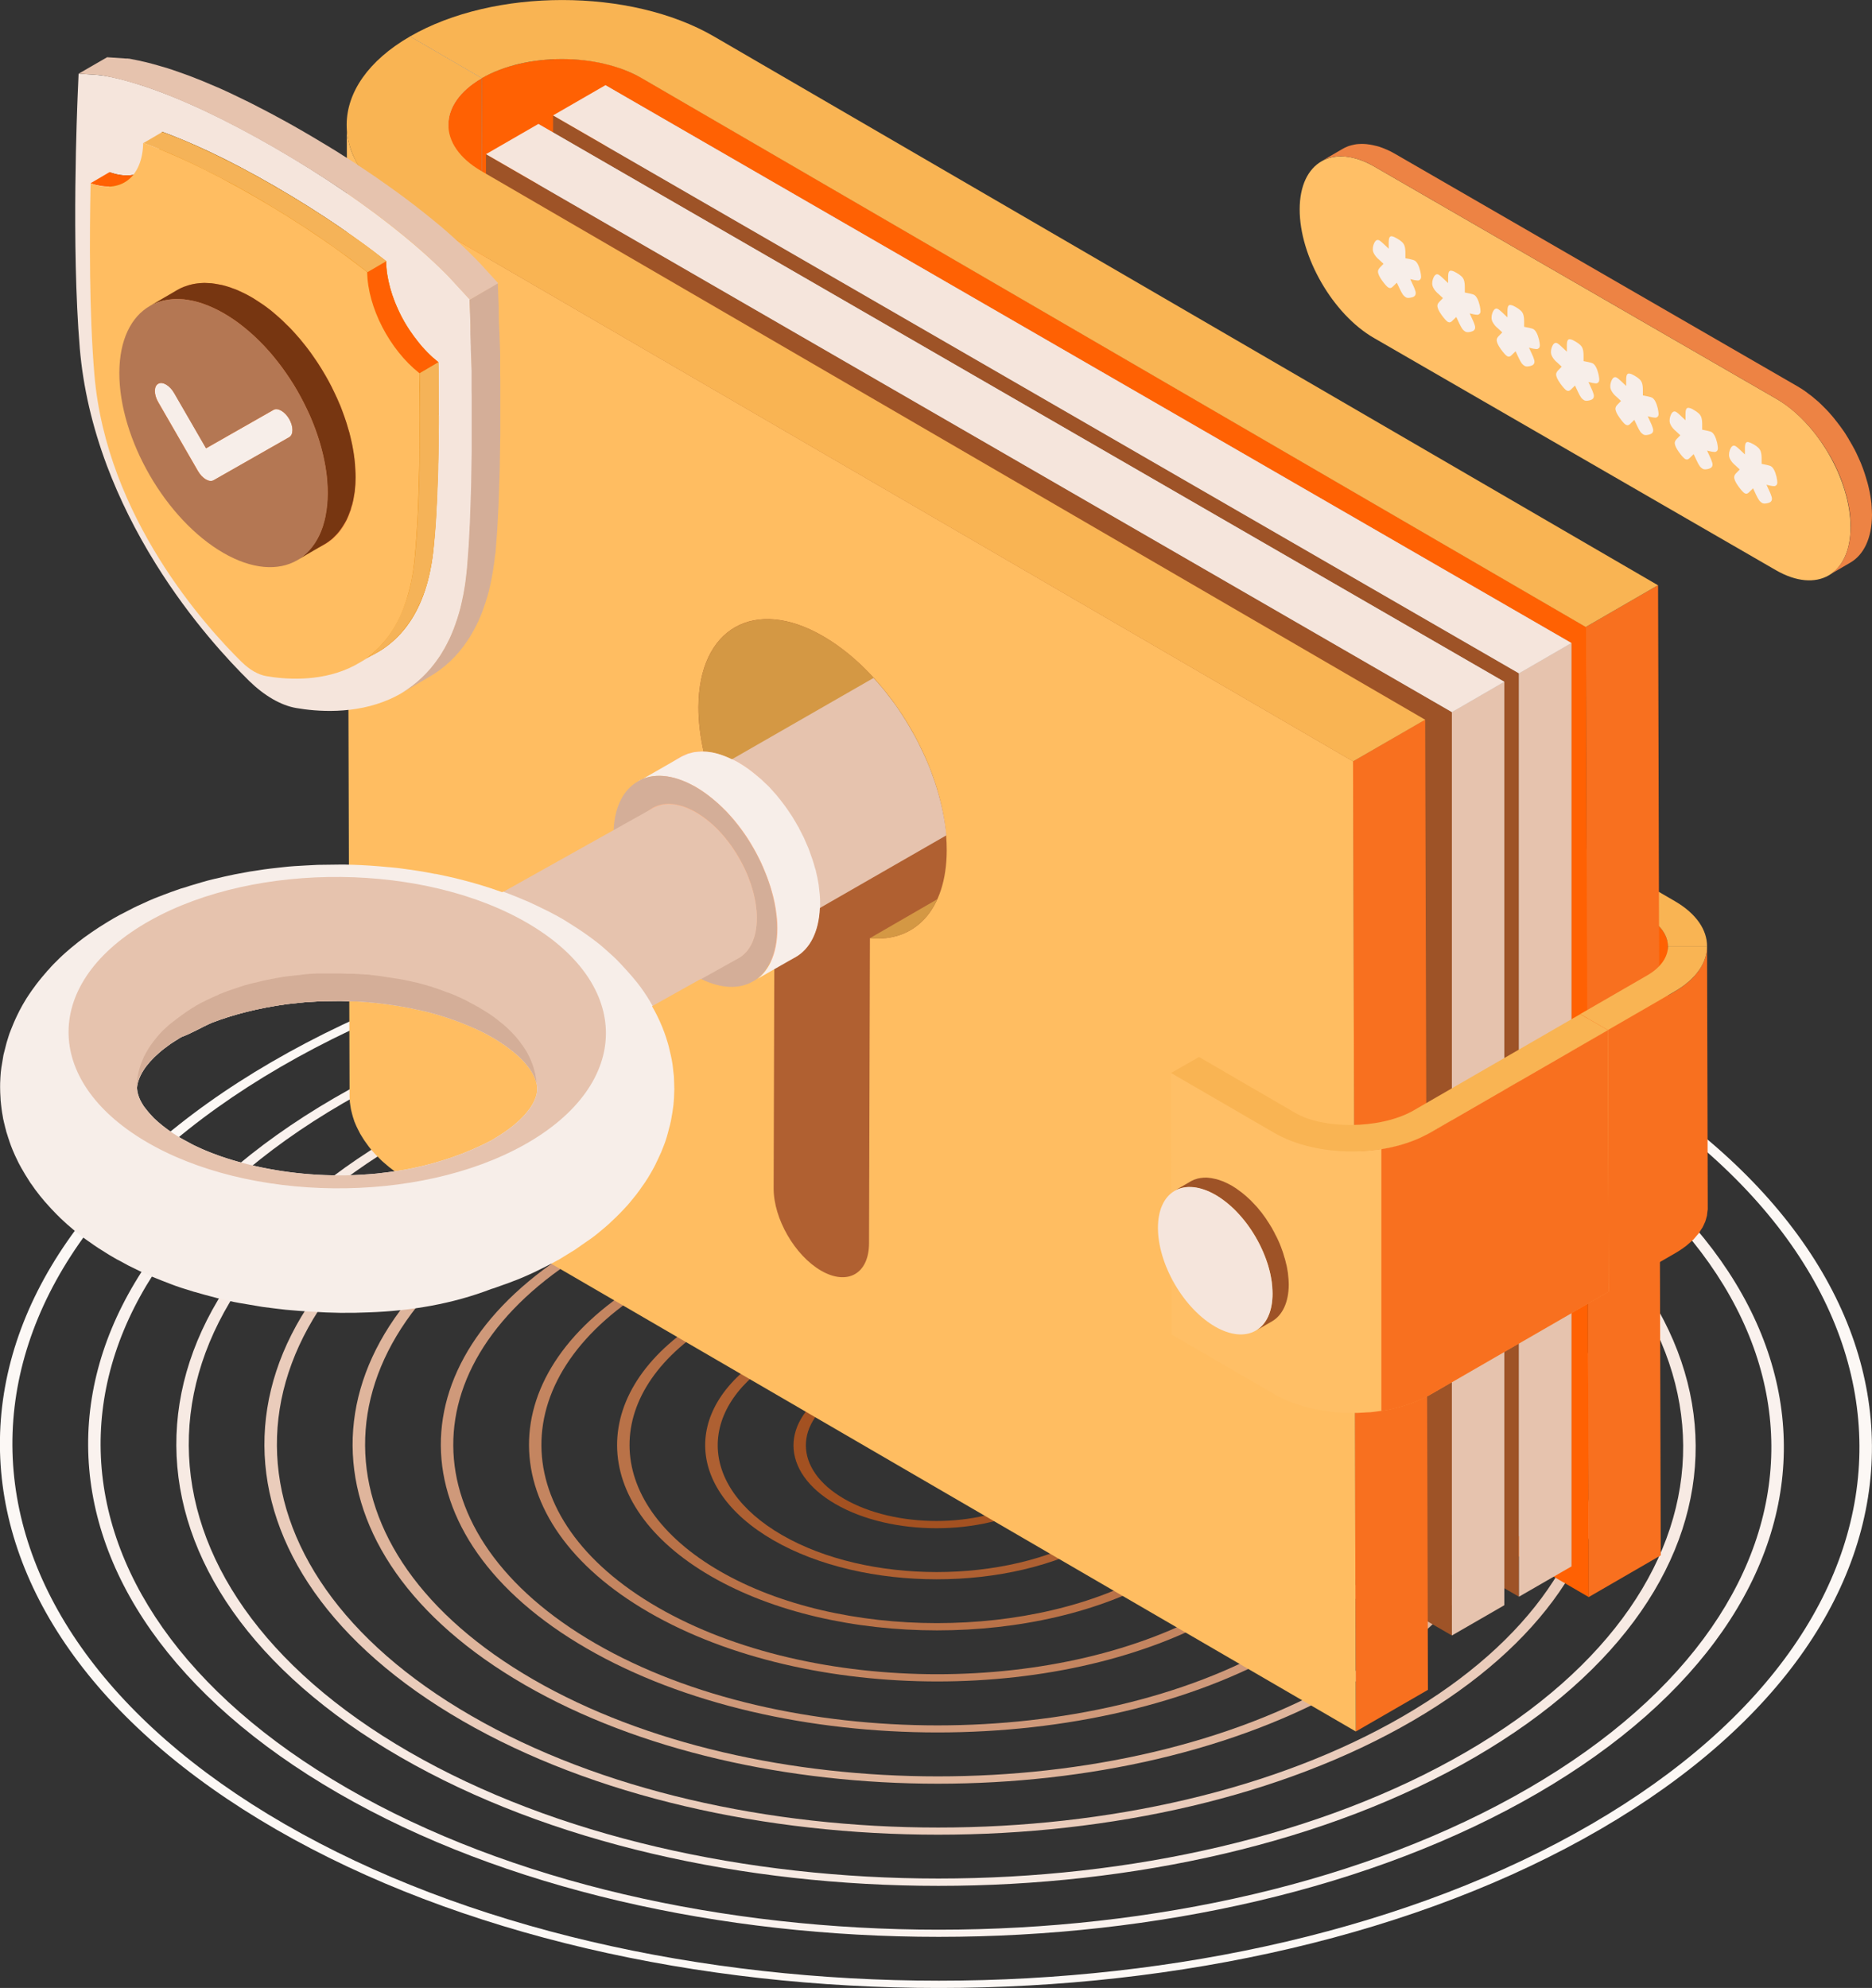 <svg xmlns="http://www.w3.org/2000/svg" xmlns:xlink="http://www.w3.org/1999/xlink" viewBox="0 0 1884 2000"><rect x="0" y="0" width="1884" height="2000" fill="#333333" stroke="none"/><path fill="#c48560" d="M1230.9 1286.5c160.3 92.6 161.2 243.2 1.9 335.7-159.3 92.6-419.3 92.6-579.6 0S492 1379 651.3 1286.5c159.2-92.6 419.2-92.6 579.6 0zM662 1617.1c155.4 89.7 407.5 89.7 561.9 0 154.4-89.7 153.6-235.7-1.8-325.5-155.4-89.7-407.5-89.7-561.9 0-154.5 89.8-153.6 235.8 1.8 325.5z" class="color608EC4 svgShape"/><path fill="#fcf8f5" d="M1606.2 1068.4c368.6 212.8 370.6 559.2 4.3 772-366.3 212.8-964.1 212.9-1332.8 0s-370.6-559.2-4.3-772c366.3-212.9 964.2-212.9 1332.8 0zM286.6 1835.2c363.7 210 953.7 210 1315 0s359.5-551.7-4.3-761.7-953.7-210-1315.1 0-359.3 551.7 4.4 761.7z" class="colorF5F8FC svgShape"/><path fill="#cf997a" d="M1293.4 1250.1c195 112.6 196.1 295.8 2.3 408.4-193.8 112.6-510.1 112.6-705.1 0s-196.1-295.8-2.3-408.4c193.7-112.6 510.1-112.6 705.1 0zm-694 403.4c190.1 109.8 498.5 109.8 687.4 0 188.9-109.8 187.9-288.4-2.2-398.2s-498.5-109.8-687.4 0c-188.9 109.8-187.9 288.4 2.2 398.2z" class="color7AA2CF svgShape"/><path fill="#dfb59c" d="M1356 1213.8c229.8 132.7 231 348.5 2.7 481.2s-600.9 132.7-830.7 0c-229.8-132.7-231-348.5-2.7-481.2s600.9-132.7 830.7 0zm-819.1 476c224.9 129.8 589.5 129.8 812.9 0 223.4-129.8 222.2-341.1-2.7-470.9-224.9-129.8-589.5-129.8-812.9 0-223.4 129.9-222.2 341.1 2.7 470.9z" class="color9CBEDF svgShape"/><path fill="#faf2ee" d="M1543.7 1104.7c333.9 192.8 335.7 506.5 3.9 699.3-331.8 192.8-873.4 192.8-1207.3 0s-335.7-506.5-3.9-699.3c331.8-192.8 873.3-192.8 1207.3 0zM349.2 1798.9c329 190 862.6 190 1189.5 0s325.1-499.1-3.9-689-862.6-190-1189.5 0c-326.9 189.9-325.2 499 3.9 689z" class="colorEEF4FA svgShape"/><path fill="#b97248" d="M1168.3 1322.9c-125.6-72.5-329.3-72.5-454.1 0-124.8 72.5-124.1 190.5 1.5 263s329.3 72.5 454.1 0c124.8-72.5 124.1-190.5-1.5-263zm-443.8 257.8c-120.7-69.7-121.3-183.1-1.4-252.8 119.9-69.7 315.7-69.7 436.4 0 120.7 69.7 121.3 183.1 1.4 252.8-119.9 69.7-315.7 69.7-436.4 0z" class="color487BB9 svgShape"/><path fill="#ae6032" d="M1105.7 1359.2c90.9 52.5 91.4 137.8 1.1 190.3-90.3 52.5-237.7 52.5-328.6 0-90.9-52.5-91.4-137.8-1.1-190.3 90.4-52.5 237.7-52.5 328.6 0zm-318.6 185.2c86 49.6 225.4 49.6 310.8 0s85-130.4-1-180c-86-49.6-225.4-49.6-310.8 0s-85 130.4 1 180z" class="color3269AE svgShape"/><path fill="#eaccbb" d="M1418.5 1177.4c264.5 152.7 265.9 401.2 3.1 553.9-262.8 152.7-691.7 152.7-956.2 0s-265.9-401.2-3.1-553.9c262.8-152.7 691.8-152.7 956.2 0zm-944.2 548.8c259.6 149.9 680.6 149.9 938.5 0s256.5-393.7-3.1-543.6-680.6-149.9-938.5 0c-257.9 149.8-256.5 393.7 3.1 543.6z" class="colorBBD3EA svgShape"/><path fill="#a35121" d="M1043.2 1395.6c56.2 32.4 56.4 85.2.7 117.6-55.8 32.4-146.9 32.4-203 0-56.2-32.4-56.4-85.2-.7-117.6 55.7-32.4 146.8-32.5 203 0zM849.7 1508c51.2 29.6 134.4 29.6 185.3 0 50.9-29.6 50.6-77.7-.6-107.3-51.3-29.6-134.4-29.6-185.3 0-51 29.6-50.7 77.7.6 107.3z" class="color215AA3 svgShape"/><path fill="#f7eae3" d="M1481.1 1141.1c299.2 172.7 300.8 453.8 3.5 626.6s-782.5 172.8-1081.7 0c-299.2-172.8-300.8-453.8-3.5-626.6 297.2-172.8 782.5-172.8 1081.7 0zM411.7 1762.5c294.3 169.9 771.6 169.9 1064 0s290.8-446.4-3.5-616.3c-294.3-169.9-771.6-169.9-1064 0-292.3 169.9-290.8 446.4 3.5 616.3z" class="colorE3EDF7 svgShape"/><path fill="#ff6103" d="M1658 922.9c13.8 8 20.7 18.5 20.7 29l.7 263.3c0-10.5-6.9-21-20.7-29l-238.8-138.8-.7-263.3L1658 922.9z" class="colorDB8918 svgShape"/><path fill="#f9b453" d="m1658 922.9-238.8-138.8 27.9-16.1 238.8 138.8c21.4 12.5 32.1 28.8 32.1 45.1h-39.4c0-10.5-6.9-21-20.6-29z" class="colorF9B953 svgShape"/><path fill="#f8701f" d="m1596 630.7 2.8 976.1 72.6-42-2.7-976.1z" class="colorF89D1F svgShape"/><path fill="#ff6103" d="M625.9 1044.5c-1.1-.4-2.2-.8-3.3-1.1-1.9-.6-3.9-1.1-5.9-1.7l-4.5-1.2c-2.1-.5-4.2-.9-6.3-1.3-1.4-.3-2.9-.6-4.3-.9-4.3-.8-8.6-1.3-13-1.8-1.3-.1-2.7-.2-4-.3-2.6-.2-5.2-.4-7.8-.5-1.6-.1-3.3-.1-4.9-.1-2.1 0-4.2-.1-6.3 0-1.7 0-3.5.1-5.2.1-1.9.1-3.9.2-5.8.3-1.8.1-3.5.3-5.2.4l-5.7.6c-1.7.2-3.4.5-5.1.7-2 .3-4.1.7-6.1 1.1-1.6.3-3.2.6-4.7 1-2.4.5-4.8 1.1-7.1 1.7-1.3.3-2.6.7-3.9 1-4.2 1.2-8.3 2.6-12.2 4.1-2 .8-3.8 1.6-5.7 2.4-1 .4-2 .8-3 1.3-2.9 1.4-5.7 2.8-8.3 4.3l-2.8-976.1c2.7-1.5 5.5-3 8.3-4.3 1-.5 2-.9 3-1.3 1.7-.7 3.3-1.5 5.1-2.2.2-.1.4-.1.6-.2 4-1.5 8-2.9 12.2-4.1.3-.1.6-.2 1-.3 1-.3 2-.5 2.9-.7 2.3-.6 4.7-1.2 7.1-1.7.6-.1 1.2-.3 1.9-.5.9-.2 1.9-.3 2.9-.5 2-.4 4-.7 6.1-1.1.8-.1 1.6-.3 2.4-.4l2.7-.3c1.9-.2 3.8-.5 5.7-.6l2.7-.3c.8-.1 1.7-.1 2.6-.1 1.9-.1 3.9-.2 5.8-.3 1 0 1.9-.1 2.9-.2h11.7c.6 0 1.2.1 1.8.1 2.6.1 5.2.3 7.8.5 1 .1 2.1.1 3.1.2.3 0 .6.1.9.1 4.4.5 8.7 1.1 13 1.8.2 0 .4.1.7.1 1.2.2 2.4.5 3.7.8 2.1.4 4.2.8 6.3 1.3l4.5 1.2c2 .5 3.9 1.1 5.9 1.7.4.1.9.2 1.3.4.7.2 1.3.5 2 .8 3 1 6 2.2 8.9 3.4 1.1.5 2.2.9 3.2 1.4 3.7 1.7 7.3 3.4 10.7 5.4l950 552.1 2.8 976.1-950-552.1c-3.4-2-7-3.7-10.7-5.4-1.1-.5-2.2-.9-3.3-1.4-3.1-1.2-6.1-2.3-9.1-3.4z" class="colorDB8918 svgShape"/><path fill="#f9b453" d="m412.6 36.7 72.2 42c44.6-25.7 116.9-25.7 161.1 0l950 552.1 72.7-42-950-552.1c-84.1-48.9-221.3-48.9-306 0z" class="colorF9B953 svgShape"/><path fill="#f8701f" d="M1685.4 997.6c2.4-1.4 4.7-2.9 6.9-4.4.6-.4 1.2-.9 1.8-1.3 1.2-.9 2.4-1.8 3.5-2.7 1.6-1.3 3.1-2.6 4.5-4 .8-.8 1.6-1.5 2.3-2.3 1-1.1 1.9-2.2 2.8-3.3.7-.9 1.5-1.7 2.1-2.6.7-1 1.3-2 1.9-3l1.8-3c.5-1 .9-1.9 1.4-2.9.5-1 .9-2.1 1.3-3.1s.6-2.1.9-3.1c.3-1 .6-2 .7-3 .2-1.2.3-2.4.4-3.6.1-1.2.3-2.4.3-3.5l.7 263.3v1.4c0 .7-.2 1.4-.3 2.1-.1 1.2-.2 2.4-.4 3.6-.1.3 0 .6-.1.8-.2.7-.4 1.5-.6 2.2-.3 1-.5 2.1-.9 3.1-.1.3-.1.6-.3.9-.3.7-.7 1.5-1 2.2-.4 1-.8 1.9-1.4 2.9-.1.3-.2.6-.4.8-.4.7-.9 1.4-1.4 2.1-.6 1-1.2 2-1.9 3-.2.3-.3.5-.5.8-.5.6-1.1 1.2-1.6 1.8-.9 1.1-1.8 2.2-2.8 3.3-.3.3-.5.6-.8.9-.5.5-1 .9-1.5 1.3-1.4 1.3-2.9 2.7-4.5 4-.5.4-.9.8-1.4 1.2l-2.1 1.5c-.6.4-1.2.9-1.8 1.3-2.2 1.5-4.4 3-6.9 4.4l-67.2 38.8-.7-263.3 67.2-38.6z" class="colorF89D1F svgShape"/><path fill="#f9b453" d="M1718 951.9c0 16.5-10.9 33.1-32.6 45.6l-67.2 38.8-27.8-16.1 67.2-38.8c14.1-8.1 21.1-18.8 21.1-29.5h39.3z" class="colorF9B953 svgShape"/><path fill="#bbbbbb" d="M609.3 85.7v929l972.1 561.3V646.9z" class="colorBBB svgShape"/><path fill="#9e5327" d="M556.6 116.1v929l972.1 561.3v-929z" class="color27639E svgShape"/><path fill="#e6c3ae" d="m1528.7 1606.4 52.7-30.4V646.9l-52.7 30.5z" class="colorAEC7E6 svgShape"/><path fill="#f5e5dc" d="m609.3 85.7-52.7 30.4 972.1 561.3 52.7-30.5z" class="colorDCE9F5 svgShape"/><path fill="#bbbbbb" d="M541.8 124.7v929l972.1 561.3V685.9z" class="colorBBB svgShape"/><path fill="#9e5327" d="M489.1 155.1v929l972.1 561.3v-929z" class="color27639E svgShape"/><path fill="#e6c3ae" d="m1461.2 1645.4 52.7-30.4V685.9l-52.7 30.5z" class="colorAEC7E6 svgShape"/><path fill="#f5e5dc" d="m541.8 124.7-52.7 30.4 972.1 561.3 52.7-30.5z" class="colorDCE9F5 svgShape"/><path fill="#bbbbbb" d="m412.6 36.7 2.8 976 72.2 42-2.8-976.1z" class="colorBBB svgShape"/><path fill="#ff6103" d="m484.8 78.6 2.8 976.1c-8.4 4.9-15.2 10.3-20.5 16.1-3.5 3.9-6.3 7.9-8.4 12-1 2.1-1.9 4.1-2.6 6.2-1.4 4.2-2.1 8.4-2.1 12.7l-2.8-976.1c0-17 11.2-34 33.6-47z" class="colorDB8918 svgShape"/><path fill="#f8701f" d="m1361.7 766 2.8 976 72.6-41.9-2.8-976.1z" class="colorF89D1F svgShape"/><path fill="#ffbd61" d="M349 129.7c.1 1.1.1 2.2.2 3.3.1 1 .2 1.9.4 2.8.1 1.1.3 2.2.5 3.2s.4 1.9.6 2.9c.2 1.1.5 2.1.8 3.2.3 1 .5 1.9.8 2.9.3 1 .7 2.1 1 3.1.3.9.7 1.9 1.1 2.8.4 1.1.9 2.2 1.4 3.3.4.9.8 1.8 1.3 2.7.5 1.1 1.1 2.2 1.7 3.2.5.9 1 1.8 1.5 2.6.7 1.3 1.6 2.6 2.4 3.8.5.8 1 1.5 1.5 2.3 1 1.4 2 2.8 3.1 4.2.5.6.9 1.2 1.3 1.8 1.7 2.2 3.6 4.4 5.6 6.5.5.6 1.1 1.1 1.6 1.7 1.6 1.6 3.2 3.3 4.9 4.9.8.7 1.5 1.5 2.3 2.2 1 .9 2.1 1.8 3.1 2.7 1 .8 2 1.7 3 2.5 1.1.9 2.2 1.8 3.4 2.6 1.1.8 2.1 1.6 3.2 2.4 1.2.9 2.4 1.7 3.6 2.6 1.1.8 2.3 1.6 3.5 2.3 1.3.8 2.6 1.7 3.9 2.5 1.7 1 3.3 2.1 5 3.1l950 552.1 2.8 976.1-950-552.1c-.9-.5-1.8-1-2.6-1.6l-2.4-1.5c-1.3-.8-2.6-1.6-3.9-2.5-1.2-.8-2.3-1.6-3.5-2.3-1.2-.8-2.4-1.7-3.6-2.6-1.1-.8-2.2-1.6-3.2-2.4-1.1-.9-2.3-1.8-3.4-2.6-1-.8-2-1.7-3-2.5-1.1-.9-2.1-1.8-3.1-2.7-.4-.4-.9-.7-1.3-1.1l-1.1-1.1c-1.7-1.6-3.3-3.2-4.9-4.9-.5-.6-1.1-1.1-1.6-1.7-2-2.2-3.9-4.3-5.6-6.6-.1-.1-.2-.2-.2-.3-.4-.5-.7-1-1.1-1.5-1.1-1.4-2.1-2.8-3.1-4.3-.5-.8-1-1.5-1.5-2.3l-2.4-3.9c-.2-.3-.4-.7-.6-1-.3-.5-.5-1.1-.8-1.6-.6-1.1-1.1-2.2-1.7-3.3-.4-.9-.9-1.8-1.3-2.7-.5-1.1-1-2.2-1.4-3.3-.2-.5-.4-1-.6-1.4-.2-.4-.3-.9-.4-1.3-.4-1-.7-2.1-1-3.1-.3-1-.6-1.9-.8-2.9-.3-1.1-.5-2.1-.8-3.2-.1-.6-.3-1.1-.4-1.7-.1-.4-.1-.8-.2-1.2-.2-1.1-.4-2.2-.5-3.2-.1-.9-.3-1.9-.4-2.8-.1-1.1-.2-2.2-.2-3.3 0-.6-.1-1.3-.1-1.9v-1.9L349 125.6c-.1 1.5 0 2.8 0 4.1z" class="colorFFCD61 svgShape"/><path fill="#f9b453" d="M412.6 36.7c-84.6 48.9-85 128.4-.9 177.2l950 552.1 72.6-41.9-950-552.1c-44.3-25.7-44-67.6.5-93.3l-72.2-42z" class="colorF9B953 svgShape"/><path fill="#ffbf66" d="M1282.4 1139.7c2.3 1.3 4.6 2.5 7 3.7 3.5 1.7 7.1 3.3 10.8 4.7.9.3 1.9.6 2.8 1 2.4.9 4.8 1.7 7.3 2.4 1.5.4 3.1.8 4.6 1.2 1.8.5 3.5.9 5.3 1.3 1.7.4 3.4.7 5.1 1 1.7.3 3.3.7 5 .9 1.7.3 3.5.5 5.3.7 1.7.2 3.4.5 5.1.6 1.7.2 3.4.3 5.1.4 1.9.1 3.8.3 5.7.4 1.5.1 3.1.1 4.6.1 2.3.1 4.5.1 6.8.1 1.4 0 2.8-.1 4.3-.1 2.9-.1 5.8-.3 8.6-.5 1.5-.1 3-.2 4.4-.4 1.3-.1 2.7-.3 4-.5 2-.2 4-.5 5.9-.8 1.3-.2 2.7-.4 4-.7 1.7-.3 3.4-.7 5-1 2-.4 4-.9 6-1.4l4.5-1.2c2-.6 3.9-1.2 5.8-1.8 1.4-.5 2.9-.9 4.3-1.5 1.9-.7 3.7-1.4 5.6-2.2 1.3-.6 2.7-1.1 4-1.7 1.8-.8 3.6-1.8 5.4-2.7 1.5-.8 3-1.5 4.5-2.3l179-103.3.7 263.3-179 103.3c-.6.3-1.1.6-1.7 1-.9.5-1.9.9-2.8 1.4-1.8.9-3.5 1.8-5.4 2.7-1.3.6-2.7 1.1-4 1.7-1.8.8-3.7 1.5-5.6 2.2-1.4.5-2.9 1-4.3 1.5-1.9.6-3.8 1.2-5.8 1.8l-4.5 1.2c-2 .5-4 1-6 1.4-.9.2-1.7.4-2.6.6-.8.2-1.6.3-2.4.4-1.3.2-2.7.5-4 .7-2 .3-3.9.6-5.9.8-1.3.2-2.7.3-4 .5-.6.1-1.3.2-1.9.2-.8.1-1.7.1-2.5.1-2.9.2-5.7.4-8.6.5-.8 0-1.6.1-2.4.1h-1.9c-2.3 0-4.5 0-6.8-.1h-3.2c-.5 0-.9-.1-1.4-.1-1.9-.1-3.8-.2-5.7-.4-1.3-.1-2.5-.1-3.8-.3-.4 0-.8-.1-1.3-.2-1.7-.2-3.4-.4-5.1-.7-1.3-.2-2.7-.3-4-.5-.4-.1-.8-.2-1.3-.2-1.7-.3-3.3-.6-5-.9-1.3-.3-2.6-.4-3.9-.7l-1.2-.3c-1.8-.4-3.5-.9-5.3-1.3-1.2-.3-2.5-.6-3.6-.9-.3-.1-.6-.2-1-.3-2.5-.7-4.9-1.6-7.3-2.4-.8-.3-1.7-.5-2.5-.8-.1 0-.2-.1-.3-.1-3.7-1.4-7.3-3-10.8-4.7-.3-.2-.7-.3-1-.4-2.1-1-4.1-2.1-6.1-3.3l-103.8-60.2-.7-263.3 103.9 60.3z" class="colorF9C166 svgShape"/><path fill="#f9b453" d="m1178.6 1079.5 103.8 60.2c43.1 25 113.4 25 156.8 0l179-103.3-27.8-16.1-169.2 97.7c-33.7 18.3-89.7 17.9-117.4 1.8l-97.1-56.4-28.1 16.1z" class="colorF9B953 svgShape"/><path fill="#f8701f" d="m1618.2 1036.4-179 103.3c-1.4.8-3 1.6-4.5 2.3-1.8.9-3.5 1.8-5.4 2.7-1.3.6-2.7 1.1-4 1.7-1.8.8-3.7 1.5-5.6 2.2-1.4.5-2.8 1-4.3 1.5-1.9.6-3.8 1.2-5.8 1.8l-4.5 1.2c-2 .5-4 1-6 1.4-1.7.4-3.3.7-5 1-1.3.2-2.6.5-3.9.7v263.4c.2 0 .5-.1.7-.1 1.3-.2 2.7-.4 4-.7.8-.1 1.6-.3 2.4-.4.9-.2 1.7-.4 2.6-.6 2-.4 4-.9 6-1.4l4.5-1.2c1.9-.6 3.9-1.2 5.8-1.8 1.4-.5 2.9-1 4.3-1.5 1.9-.7 3.7-1.4 5.6-2.2 1.3-.6 2.7-1.1 4-1.7 1.8-.8 3.6-1.7 5.4-2.7.9-.5 1.9-.9 2.8-1.4.6-.3 1.1-.6 1.7-1l179-103.3-.8-263.2z" class="colorF89D1F svgShape"/><path fill="#9e5327" d="M1279.8 1289.2c-.2-1.5-.5-3.1-.8-4.6-.2-1.1-.4-2.1-.6-3.2-.2-1-.5-2-.7-2.9-.3-1.4-.7-2.8-1.1-4.1-.2-.8-.5-1.6-.7-2.4-.5-1.5-1-3.1-1.6-4.6-.2-.6-.4-1.3-.7-1.9-.8-2.1-1.6-4.2-2.6-6.4-.1-.2-.2-.5-.3-.7-.8-1.9-1.7-3.8-2.6-5.6-.3-.6-.6-1.1-.9-1.7-.9-1.8-1.8-3.5-2.8-5.2-.2-.3-.4-.7-.5-1-1.2-2-2.4-4-3.6-5.9-.4-.6-.7-1.1-1.1-1.7-.9-1.4-1.9-2.8-2.9-4.1-.5-.7-1.1-1.5-1.6-2.2-.9-1.1-1.7-2.2-2.6-3.3-.7-.9-1.5-1.8-2.2-2.7-.7-.9-1.5-1.7-2.2-2.5-1.3-1.4-2.5-2.8-3.8-4.1l-1.9-1.9c-2.6-2.5-5.3-4.9-8.1-7.1-.5-.4-1-.7-1.5-1.1-2.9-2.2-5.9-4.3-9-6.1-2.5-1.4-4.9-2.6-7.3-3.6-.8-.3-1.5-.6-2.3-.9-1.4-.5-2.7-1-4.1-1.4-.9-.3-1.7-.5-2.6-.7-.8-.2-1.6-.4-2.4-.5-1-.2-2.1-.4-3.1-.5-.6-.1-1.2-.1-1.7-.2-1.3-.1-2.5-.1-3.7-.1h-.9c-1.5.1-2.9.3-4.3.5-.3.1-.7.2-1 .2-1.1.2-2.1.6-3.2.9-.3.1-.7.2-1 .3-1.3.5-2.6 1.1-3.8 1.8l16.4-9.5c.1-.1.2-.1.3-.2.9-.5 1.9-1 2.9-1.4.2-.1.4-.1.6-.2.3-.1.6-.2 1-.3.5-.2 1-.4 1.5-.5.5-.2 1.1-.3 1.7-.4.3-.1.7-.2 1-.2.2 0 .4-.1.5-.1 1.1-.2 2.3-.3 3.5-.4h1c.9 0 1.8-.1 2.7 0 .3 0 .6.1 1 .1.6 0 1.1.1 1.7.2.5.1 1.1.1 1.6.2s1 .2 1.4.3c.8.1 1.6.3 2.4.5.4.1.8.2 1.3.3.4.1.9.3 1.3.4 1.3.4 2.7.9 4.1 1.4.5.2.9.3 1.4.5.3.1.6.3.8.4 2.4 1 4.8 2.2 7.3 3.6 3.1 1.8 6.1 3.8 9 6.1.5.4 1 .7 1.5 1.1 2.8 2.2 5.5 4.6 8.1 7.1.2.2.5.4.7.6.4.4.8.9 1.2 1.3 1.3 1.3 2.6 2.7 3.9 4.1.4.4.8.9 1.2 1.3.3.4.6.8 1 1.2.8.9 1.5 1.8 2.2 2.7l1.5 1.8c.4.5.7 1 1.1 1.5.5.7 1.1 1.4 1.6 2.2.4.5.7 1 1.1 1.5.6.9 1.2 1.7 1.7 2.6.4.6.8 1.1 1.1 1.7.2.2.3.5.5.7 1 1.6 2 3.2 3 4.9.1.1.1.2.2.3.2.3.4.6.5 1 .7 1.2 1.3 2.4 2 3.6.3.6.6 1.1.8 1.7.3.6.6 1.1.9 1.7.3.5.5 1 .8 1.5.6 1.3 1.3 2.7 1.9 4.1.1.3.2.5.3.7 0 .1.1.1.1.2.7 1.7 1.5 3.4 2.1 5.2l.3.9c.2.6.5 1.3.7 1.9.3.9.6 1.7.9 2.6.2.7.4 1.4.6 2 .2.8.5 1.6.7 2.4.1.5.3 1 .5 1.5.2.9.4 1.8.7 2.7.2 1 .5 1.9.7 2.9.1.3.2.7.3 1 .2.7.2 1.4.4 2.1.3 1.5.6 3.1.8 4.6.1.4.2.9.2 1.3.1.4 0 .8.1 1.2.4 3.4.7 6.8.7 10.1-.1 18.2-6.5 31-16.8 37l-16.4 9.5c10.4-6 16.8-18.8 16.8-37 0-3.3-.3-6.7-.7-10.1.1-.9 0-1.7-.1-2.5z" class="color27639E svgShape"/><ellipse cx="1223" cy="1268.4" fill="#f5e5dc" rx="47.1" ry="81.3" transform="rotate(-30.163 1222.93 1268.293)" class="colorDCE9F5 svgShape"/><path fill="#b06031" d="M828.3 640c69 39.9 124.8 136.4 124.5 215.7-.2 59.7-32.1 92.6-77.3 88.1l-.9 307.1c-.1 30.5-21.6 42.8-48.2 27.5-26.5-15.3-47.9-52.4-47.8-82.9l.9-307.1c-45.1-47.7-76.7-117.2-76.6-177 .3-79.3 56.4-111.3 125.4-71.4z" class="colorB05E31 svgShape"/><path fill="#d49844" d="M828.3 640c-69-39.8-125.1-7.8-125.3 71.4-.2 59.7 31.5 129.3 76.6 177l163.6-94.5C924.3 731.5 880 669.8 828.3 640zM943.4 904.6l-67.8 39.2c30.6 3 55.1-11.1 67.8-39.2z" class="colorD49044 svgShape"/><defs><path id="a" d="m942.8 793-1.8-5.7c-.3-1-.6-1.9-1-2.8l-1.5-4.2c-.3-1-.7-1.9-1-2.8-.6-1.7-1.3-3.3-1.9-5-.4-.9-.7-1.8-1.1-2.7-.8-1.9-1.5-3.7-2.4-5.6l-1.2-2.7c-.6-1.4-1.3-2.8-1.9-4.2-.4-.9-.9-1.8-1.3-2.7-.8-1.7-1.6-3.4-2.5-5.1-.4-.8-.8-1.5-1.1-2.3l-3-5.7c-.5-.9-.9-1.7-1.4-2.5-.8-1.4-1.5-2.8-2.4-4.2-.5-.8-1-1.7-1.4-2.5-1-1.7-2-3.5-3.1-5.2-.4-.6-.7-1.1-1-1.7l-3.6-5.7c-.5-.8-1-1.5-1.5-2.3-.9-1.4-1.9-2.8-2.8-4.2-.5-.7-1-1.5-1.5-2.2-1.2-1.8-2.5-3.5-3.8-5.2-.2-.4-.5-.7-.8-1.1-1.4-1.9-2.8-3.7-4.3-5.6-.5-.7-1-1.3-1.5-2-1.1-1.4-2.2-2.7-3.3-4.1-.5-.6-1-1.3-1.6-1.9-1.5-1.7-2.9-3.4-4.4-5.1-.1-.2-.3-.4-.5-.5-1-1.1-2-2.3-3.1-3.4l-142.5 81.8c-10.2-5-19.8-7.6-28.6-7.9-9.8-.3-18.6 2.1-25.9 7.1L642.2 786c-14.3 8-23.5 24.9-24.7 48.9l-112.1 62.7c-30-10.9-55.4-16-66.4-18.3-.2 0-.5-.1-.7-.1h-.6c-3-.6-6-1.2-9-1.7-1.3-.2-2.6-.5-3.9-.7-2.1-.4-4.3-.7-6.4-1-1.5-.2-3.1-.5-4.6-.7-2.3-.3-4.6-.6-6.8-.9-1.1-.1-2.3-.3-3.5-.5-3.8-.5-7.5-.9-11.1-1.2h-.4c-28-2.8-48.1-2.7-48.4-2.7l-23.8.3c-7.1.4-16.6.8-23.7 1.3-7.1.4-16.4 1.7-23.5 2.4-2.8.3-9.5 1.2-17.4 2.5-2.2.3-4.3.6-6.2 1l-1.6.3c-7.5 1.3-15.2 2.8-21.1 4.2-7 1.6-16.3 3.7-23.2 5.8l-4.7 1.4c-4.5 1.3-8.9 2.6-13.3 4.1l-3.5 1c-1.4.5-2.9 1-4.5 1.6-3.7 1.3-7.5 2.6-11.2 4.1-.9.3-1.8.6-2.6 1-.7.3-1.4.5-2.1.8-.2.1-.4.1-.6.2-6.6 2.4-15.1 6.3-21.5 9.3-.1.1-.3.2-.5.2-1.3.6-2.5 1.2-3.7 1.8-.3.1-.6.3-.8.4-4 2-7.9 4-11.8 6.1-.7.3-1.4.7-2 1-.1 0-8.6 4.6-19.8 11.8l-.5.3c-.2.1-.4.3-.6.4-4.7 3.1-9.9 6.6-15.1 10.4-1.2.9-2.6 2-4 3.1-.4.2-.8.5-1.1.8l-1.6 1.3c-4.1 3.2-8.2 6.7-11.6 9.7-3.8 3.3-8.6 8-12.1 11.6-1.6 1.6-3.4 3.6-5.1 5.6l-1.2 1.2-1.6 2-.4.4c-2.3 2.6-4.4 5.2-6.5 7.8-.4.5-.8 1-1.1 1.4-1 1.3-2.2 2.8-3.3 4.4-1.8 2.4-3.5 4.8-5.1 7.2-.1.1-.2.2-.2.3-1.8 2.5-3.6 5.5-5.4 8.6-.4.7-.9 1.5-1.3 2.2-2.1 3.7-4.1 7.6-5.7 11-1.1 2.2-2 4.4-3 6.6-1.1 2.6-2.3 5.3-3.3 8.1-.2.5-.4.9-.5 1.3-.2.6-.5 1.2-.7 1.8-.3.7-.5 1.4-.7 2.1-.2.6-.4 1.1-.5 1.6-.5 1.6-1 3.3-1.7 5.5l-.6 2.3c-.6 2.1-1.1 4.2-1.6 6.3l-1 3.9c-.3 1.6-.5 3-.7 4.3-.4 2-.7 4-1 6-.1.7-.3 1.6-.4 2.3-.5 3.1-.8 6.9-1 10.3v.1c0 .8-.1 1.6-.1 2.4-.1 2.5-.4 9.7.3 19.3v.7l.1 1c0 .3.1.6.1.9l.2 2.2c.1 1.4.3 2.8.5 4.2v.1c.2 1.4.4 2.8.6 4.3.2 1.5.5 2.7.7 4 .1.8.3 1.7.4 2.5l.3 1.2c.2 1 .4 2.1.6 3.1 0 .2.1.5.2.7.5 2.3 1.1 4.6 1.7 6.7l.3 1 1.2 3.7c.2.6.4 1.2.5 1.7.3 1 .6 2 1 3v.2l.2.6c.4 1.1.8 2.2 1.1 3.3.5 1.4 3 8.5 8.1 18.6l.4.8 1.9 3.5c.3.5.5 1 .8 1.5l.3.5-.2-.4c.1.2.3.4.4.6 2 3.7 4.4 7.6 7.1 11.7.5.7 1 1.5 1.5 2.2.1.2.2.4.3.5.1.2.3.5.5.6 2.5 3.7 5.3 7.6 8.4 11.4v.1l.1.1s0 .1.1.1c3.2 4 7.2 8.6 11.3 13 3.2 3.4 6.4 6.7 9.3 9.5 2 1.9 4.3 4 6.6 6.1.2.2.4.4.6.5 0 0 0-.1-.1-.1 6.7 5.9 14.2 12.2 20.7 16.5l1.8 1.2c6 4.4 10.6 7.3 20 13.1 2.2 1.3 4.7 2.8 7.4 4.3 0 0 .1.1.2.1s.2.1.3.2c3.1 1.7 6.1 3.3 8.9 4.8.2.1.5.3.7.4.3.2.6.3.9.5 6.8 3.5 16 7.8 23 10.9 6.1 2.6 14.3 5.7 20.4 8.1 5.6 2.2 13.8 4.9 22.9 7.6.1 0 .2.1.3.1h.2c6.8 2 14.1 4 21.2 5.8l.7.2c.3.1.6.1.8.2 8.3 2.1 16.3 3.9 22.7 5l23.1 3.9c3.5.4 7.6 1 11.7 1.5.5.1 1.1.1 1.6.2 3.3.4 6.6.8 9.5 1.1.2 0 .4 0 .5.1h.4c8.5.9 16.5 1.4 23.4 1.8h.7c.6 0 1.3.1 1.9.1 18.7 1.3 37.8 1.6 57.1.7 42.2-1.4 84.3-8.6 123.3-23.5l3-.9c.7-.3 1.5-.5 2.2-.8 2.1-.7 4.2-1.5 6.4-2.3 1.6-.5 3.1-1.1 4.6-1.7-1 .4-2 .8-2.9 1.1 3.5-1.3 6.7-2.5 9.7-3.7l.9-.3c1.3-.5 9.2-3.5 21-9.1l.4-.2c.3-.1.6-.3 1-.5 6.1-3 13.2-6.5 21-10.8.1 0 .1-.1.2-.1s.1-.1.2-.1.1-.1.2-.1l9.5-5.8 1.5-.9c.2-.1.3-.2.5-.3.4-.2.7-.5 1.1-.7l4.1-2.5c2.5-1.7 5.2-3.6 8-5.6.7-.5 1.5-1 2.2-1.5.1-.1.3-.2.4-.3.3-.2.6-.5 1-.7 1.4-1 2.8-1.9 4.1-2.8 4.7-3.3 10.2-7.9 15-12 .3-.2.5-.5.8-.7.8-.7 1.7-1.5 2.4-2.1.5-.5 1-.9 1.5-1.4l.4-.4c.1-.1.2-.1.2-.2.4-.4.9-.8 1.3-1.2 5.4-5 10.2-9.9 14.7-14.9l.3-.3.2-.2c1-1.2 2.1-2.4 3.1-3.6l.4-.5c1.6-2 3.2-3.9 4.8-5.9l1.2-1.5c.2-.3.5-.6.7-.9l.9-1.3 1.2-1.5c.3-.5.7-1 1-1.5 1.6-2.2 3.2-4.5 4.8-6.8 1.6-2.4 3.3-5.1 5-8 1.4-2.3 2.7-4.7 4-7.1.5-1 1-2 1.5-2.9l.2-.4v-.1c1.7-3.4 3.3-6.8 4.8-10.2l.7-1.5c.1-.2.2-.5.3-.7.7-1.6 1.3-3.2 1.9-4.8 1.5-3.6 2.3-6 3.4-9.6v-.1c.2-.6.4-1.2.6-1.9v-.2c.1-.5.3-.8.4-1.3l.7-2.7.6-2.4c.4-1.3.8-2.7 1.1-4 .2-.8.3-1.6.5-2.4l.3-1.1c.2-1 .3-1.9.5-2.8.8-4 1.4-8 1.9-12l.3-2.4c.2-2.1.4-4.2.5-6.3.1-2.5.2-5.4.3-9.1 0-2.2-.1-4.6-.2-7.1 0-1-.1-2-.1-2.9l-.1-2.8c-.2-1.8-.5-3.9-.7-5.9-.2-2.4-.5-4.7-.8-6.8-.7-5.3-2.5-12.2-3.7-17.3 0-.1-3.7-15.3-12.1-31.8-1.2-2.3-2.7-5.3-4.7-8.7l49.2-27.5c20.4 10.1 38.8 10.5 52.4 2.5l-.1.1 21.7-12.4 21.4-12.2c14.2-8.1 23.3-25.2 24.3-49.3l127.3-73.1c-1.4-15.3-4.7-31.4-9.6-47.4zm-403.4 310.2c-1 3-2.5 6.4-4.9 10.1v.1c-.4.6-.9 1.3-1.4 1.9-1.4 1.9-3.1 4-4.6 5.8-.3.4-.7.8-1 1.1l-3.1 3.2-1.5 1.5c-1.7 1.5-3.8 3.3-5.7 5-4.2 3.4-9.1 7-14.8 10.6-1 .6-2 1.3-3.1 1.9-1.7 1-3.3 2-5.1 3.1-25.1 13.1-51.6 22-78.1 27.6-3.9.8-7.8 1.6-11.7 2.2-1.3.2-2.7.4-4 .6l-1.9.3c-5.3.8-10.7 1.5-16.1 2.1-1.1.1-2.3.2-3.4.4-5.4.5-10.9.9-16.5 1.2l-5.6.3c-6.2.2-12.5.4-18.8.3-2.7 0-5.4-.1-8.1-.2l-3.3-.1c-38.9-1.5-75-8.8-104.1-18.8-.4-.1-.9-.3-1.3-.5-.1 0-.3-.1-.4-.2-2.6-1-5.2-1.9-7.8-2.9-3.5-1.3-6.7-2.7-9.9-4.1l-8.1-3.7c-1-.5-1.9-1-2.8-1.5-3.6-2-7.9-4.2-11.2-6.1l-6.2-3.9c-8.3-5.5-14.8-10.8-19.9-15.7l-1.2-1.3c-1.2-1.3-2.5-2.7-3.7-4-1.7-2-3.6-4.4-5-6.3-.1-.1-.1-.2-.2-.3l-.8-1.2c-.2-.4-.5-.8-.7-1.1-.1-.2-.2-.4-.4-.6-.5-.9-1-1.7-1.4-2.6 0 0 0-.1-.1-.1-2.1-4.3-3.1-8.2-3.4-11.5 0-.5-.1-1.1-.1-1.5 1-11.1 8.6-23.3 22.1-35 1.1-1 2.2-1.9 3.3-2.8l1.5-1.2 6.9-5.1c1-.6 2-1.3 3-1.9 2.1-1.4 4.5-2.8 6.7-4.2.5-.3.9-.5 1.4-.8 10.6-3.9 20.3-9.9 30.7-14.4 21.1-8.1 46.4-14.7 75.6-18.7l15.2-1.6c1-.1 2-.2 2.9-.3l4.8-.3c6.3-.4 10.6-.6 13.8-.7 5.2-.1 11.6-.2 16.6-.2l17.5.5h.6c.5 0 1.2.1 1.8.1 1 0 2 .1 3.1.2 3.2.2 6.3.5 9.4.8 17.6 1.7 34.8 4.6 51.1 8.4l5.1 1.2c2.1.5 4.1 1.1 6.2 1.7 17.6 5 34.2 11.4 49.9 19.1 2.3 1.2 4.8 2.6 7.1 3.9 1 .6 2 1.1 3 1.7.2.1.5.3.7.4l6 3.8c1.8 1.2 3.4 2.4 5.1 3.5 2.3 1.7 4.8 3.6 7.1 5.4 3.6 2.9 6.7 5.7 9.3 8.4l1.5 1.6c.5.6 1 1.2 1.5 1.7 1.6 1.9 3.4 4.2 4.9 6.3 4.4 6.5 6.5 12.2 7.1 17 .1.7.2 1.5.2 2.2v.2c0 2.4-.4 5-1.3 8z"/></defs><clipPath id="b"><use overflow="visible" xlink:href="#a"/></clipPath><g clip-path="url(#b)"><ellipse cx="1079.8" cy="667.1" fill="#ffb58a" rx="50.4" ry="87" transform="rotate(-29.837 1079.857 667.192)" class="colorC8B482 svgShape"/><path fill="#e6c3ae" d="M784.2 937.1c11.3-6.5 18.2-20.4 18.2-40.2 0-2.4-.1-4.8-.3-7.2l-.3-2.4c-.2-1.6-.3-3.2-.6-4.7-.5-3.2-1.2-6.4-1.9-9.7-.2-1-.5-2-.8-3-.5-1.8-1-3.6-1.6-5.3-.4-1.2-.8-2.3-1.2-3.5-.5-1.5-1-2.9-1.6-4.4-.5-1.2-.9-2.5-1.5-3.7-.6-1.4-1.2-2.7-1.7-4-.6-1.2-1.1-2.5-1.7-3.7-.6-1.3-1.3-2.6-2-4-.6-1.2-1.2-2.3-1.9-3.5-.8-1.4-1.6-2.7-2.4-4.1-.7-1.1-1.3-2.2-2-3.2-1.1-1.7-2.2-3.3-3.3-4.9-.6-.9-1.2-1.7-1.8-2.6-2-2.7-4-5.3-6.2-7.9-.7-.9-1.5-1.7-2.2-2.5-1.1-1.2-2.2-2.5-3.3-3.6-.8-.9-1.7-1.7-2.5-2.5-1.1-1.1-2.2-2.2-3.4-3.2-.7-.6-1.3-1.2-2-1.7-.6-.5-1.3-1.1-1.9-1.6-1.3-1-2.5-2-3.8-3-.7-.5-1.4-1.1-2.2-1.6-2.5-1.8-5.1-3.5-7.7-5-1.2-.7-2.3-1.2-3.5-1.8-1.1-.6-2.3-1.2-3.4-1.7-1-.4-1.9-.8-2.9-1.1-1.1-.4-2.2-.9-3.2-1.2-.6-.2-1.3-.4-1.9-.5-1.8-.5-3.5-.9-5.3-1.2-.7-.1-1.5-.3-2.2-.4-1.2-.1-2.5-.2-3.7-.2-.7 0-1.5-.1-2.2-.1-1 0-2 .1-3 .3-.8.1-1.5.1-2.3.3-.9.2-1.8.4-2.6.7-.8.2-1.5.4-2.2.6-.9.3-1.7.7-2.5 1.1-.8.3-1.6.7-2.3 1.1l338.9-194.5c.2-.1.4-.3.7-.4.5-.3 1.1-.5 1.6-.7.8-.4 1.7-.8 2.5-1.1.1-.1.3-.1.4-.2.6-.2 1.2-.3 1.8-.4.9-.2 1.7-.5 2.6-.7.2 0 .4-.1.6-.1.6-.1 1.2-.1 1.7-.2 1-.1 2-.2 3-.2.2 0 .5-.1.7-.1.5 0 1 .1 1.5.1 1.2 0 2.4.1 3.7.3.3 0 .7 0 1.1.1.4 0 .8.2 1.2.2 1.7.3 3.5.7 5.3 1.2.4.1.8.2 1.3.3.2.1.4.2.7.2 1.1.4 2.2.8 3.2 1.2 1 .4 1.9.7 2.9 1.1 1.1.5 2.3 1.1 3.4 1.7.8.4 1.6.7 2.4 1.2l1.1.6c2.6 1.5 5.2 3.2 7.7 5 .7.5 1.4 1.1 2.1 1.6 1.3 1 2.5 2 3.8 3 .6.5 1.3 1.1 1.9 1.6.4.4.9.7 1.3 1.1l.7.7c1.1 1.1 2.2 2.2 3.4 3.3.8.8 1.7 1.6 2.5 2.5 1.1 1.2 2.2 2.4 3.3 3.7.6.7 1.3 1.4 1.9 2.1.1.1.2.3.3.4 2.1 2.5 4.2 5.2 6.1 7.9.2.2.3.4.5.6.5.6.9 1.3 1.3 2 1.1 1.6 2.2 3.2 3.3 4.9.3.4.5.8.8 1.2.4.7.8 1.4 1.2 2 .8 1.3 1.6 2.7 2.4 4.1l.9 1.5c.4.7.7 1.3 1 2 .7 1.3 1.4 2.6 2 3.9.3.6.6 1.1.9 1.7.3.6.5 1.3.8 1.9.6 1.3 1.2 2.7 1.8 4 .3.6.6 1.2.8 1.9.2.6.4 1.2.6 1.7.6 1.5 1.1 2.9 1.6 4.4.2.7.5 1.4.8 2.1.1.5.3.9.4 1.4.6 1.8 1.1 3.6 1.6 5.3.2.7.5 1.5.7 2.2.1.3.1.5.1.8.8 3.2 1.5 6.5 1.9 9.7 0 .2.1.3.1.5.2 1.4.3 2.8.5 4.2l.3 2.4c.2 2.4.3 4.8.3 7.2 0 19.8-7 33.7-18.2 40.2L784.2 937.1z" class="colorAEC7E6 svgShape"/><ellipse cx="740.9" cy="861.6" fill="#ffb58a" rx="50.4" ry="87" transform="rotate(-29.837 740.961 861.662)" class="colorC8B482 svgShape"/><path fill="#ffb58a" d="M660.5 814.9c0-52.6 36.8-74.2 82.2-48.1 45.4 26 82.2 89.8 82.2 142.4 0 52.6-36.8 74.1-82.2 48.1-45.4-26.1-82.2-89.8-82.2-142.4z" class="colorC8B482 svgShape"/><path fill="#f7eee9" d="M645 784.5c1.1-.5 2.2-1.1 3.4-1.5 1-.3 2-.6 2.9-.8 1.2-.3 2.3-.7 3.5-.9 1-.2 2-.3 3.1-.4 1.3-.2 2.6-.3 4-.3 1.9-.1 3.8 0 5.7.1.3 0 .6.1 1 .1 2 .2 4 .5 6 .9.4.1.8.1 1.2.2 2.2.5 4.4 1.1 6.6 1.8 1.4.5 2.9 1.1 4.4 1.6 1.3.5 2.5 1 3.8 1.5 1.5.7 3 1.5 4.5 2.2 1.6.8 3.1 1.5 4.7 2.4 3.5 2 6.9 4.3 10.3 6.7 1 .7 1.9 1.4 2.9 2.2 2.6 2 5.1 4 7.6 6.2.9.8 1.8 1.5 2.7 2.3 1.5 1.4 3 2.9 4.5 4.3 1.1 1.1 2.3 2.2 3.4 3.3 1.5 1.6 2.9 3.2 4.4 4.9 1 1.1 2 2.2 3 3.4 2.8 3.4 5.6 6.9 8.2 10.5.8 1.1 1.6 2.3 2.4 3.4 1.5 2.2 3 4.3 4.4 6.6.9 1.4 1.8 2.9 2.6 4.3 1.1 1.8 2.2 3.7 3.2 5.5.9 1.5 1.7 3.1 2.5 4.7.9 1.7 1.8 3.5 2.7 5.3.8 1.6 1.6 3.2 2.3 4.9.8 1.8 1.6 3.6 2.3 5.4.7 1.6 1.3 3.2 2 4.9.8 2 1.5 3.9 2.2 5.9.5 1.5 1.1 3.1 1.6 4.7.8 2.4 1.4 4.8 2.1 7.1.4 1.3.7 2.7 1.1 4 1.1 4.3 1.9 8.6 2.6 12.9.3 2.1.6 4.2.8 6.3.1 1.1.3 2.2.4 3.3.3 3.2.4 6.4.4 9.6 0 26.4-9.3 45-24.4 53.7l43-24.7c15-8.6 24.4-27.2 24.4-53.7 0-3.2-.1-6.4-.4-9.6-.1-1.1-.3-2.2-.4-3.3l-.6-5.7c0-.2-.1-.4-.1-.7-.7-4.3-1.5-8.6-2.6-12.9-.1-.3-.1-.7-.2-1-.2-1-.6-2-.9-2.9-.6-2.4-1.3-4.8-2.1-7.1-.2-.6-.3-1.3-.6-1.9-.3-.9-.7-1.8-1-2.8-.7-2-1.4-3.9-2.1-5.9l-.9-2.4c-.3-.8-.7-1.7-1.1-2.5-.8-1.8-1.5-3.6-2.3-5.3-.4-.8-.7-1.7-1.1-2.6-.4-.8-.8-1.5-1.2-2.3-.9-1.8-1.8-3.5-2.7-5.3-.5-.9-.9-1.8-1.3-2.6-.4-.7-.8-1.4-1.2-2-1-1.9-2.1-3.7-3.2-5.5-.5-.9-1-1.8-1.6-2.7-.3-.5-.7-1-1-1.6-1.4-2.2-2.9-4.4-4.4-6.5-.6-.9-1.2-1.8-1.8-2.6-.2-.3-.4-.5-.6-.8-2.6-3.6-5.4-7.1-8.2-10.5-.1-.2-.3-.4-.4-.5-.8-1-1.7-1.9-2.6-2.9-1.5-1.6-2.9-3.3-4.4-4.9-1.1-1.2-2.2-2.2-3.4-3.3-1.5-1.5-3-2.9-4.5-4.3-.3-.3-.6-.6-1-.9-.6-.5-1.1-.9-1.7-1.4-2.5-2.2-5-4.2-7.6-6.2-1-.7-1.9-1.5-2.9-2.2-3.4-2.4-6.8-4.7-10.3-6.7-.5-.3-1-.5-1.4-.8-1.1-.6-2.1-1-3.2-1.6-1.5-.8-3-1.6-4.5-2.2-1.3-.6-2.6-1-3.8-1.5-1.5-.6-2.9-1.2-4.4-1.6l-.9-.3c-1.9-.6-3.8-1.1-5.7-1.5-.4-.1-.8-.1-1.2-.2-1.1-.2-2.3-.5-3.4-.6-.9-.1-1.7-.2-2.6-.3-.3 0-.6-.1-1-.1-1.6-.1-3.2-.2-4.8-.2-.3 0-.6.1-1 .1-1.4 0-2.7.2-4 .3-.8.1-1.6.1-2.3.2-.3 0-.5.1-.7.2-1.2.2-2.4.6-3.5.9-.8.2-1.6.3-2.4.6l-.6.3c-1.2.4-2.3 1-3.4 1.5-.7.3-1.5.6-2.2 1-.3.2-.6.3-.9.5l-43 24.7c.8-1 1.9-1.4 2.9-1.9z" class="colorE9F0F7 svgShape"/><path fill="#d4ae98" d="M617.5 839.7c0-52.6 36.8-74.2 82.2-48.1 45.4 26 82.2 89.8 82.2 142.4 0 52.6-36.8 74.1-82.2 48.1-45.4-26.1-82.2-89.8-82.2-142.4z" class="color98ADD4 svgShape"/><ellipse cx="700.2" cy="888.2" fill="#ffb58a" rx="50.4" ry="87" transform="rotate(-29.837 700.247 888.298)" class="colorC8B482 svgShape"/><path fill="#e6c3ae" d="M570.2 1060.6c11.3-6.5 18.2-20.4 18.2-40.2 0-2.4-.1-4.8-.3-7.2l-.3-2.4c-.2-1.6-.3-3.2-.6-4.7-.5-3.2-1.2-6.4-1.9-9.7-.2-1-.5-2-.8-3-.5-1.8-1-3.6-1.6-5.3-.4-1.2-.8-2.3-1.2-3.5-.5-1.5-1-2.9-1.6-4.4l-1.5-3.6c-.6-1.4-1.2-2.7-1.7-4-.6-1.2-1.1-2.5-1.7-3.7-.7-1.3-1.3-2.6-2-3.9-.6-1.2-1.2-2.3-1.9-3.5-.8-1.4-1.6-2.7-2.4-4.1-.7-1.1-1.3-2.2-2-3.2-1.1-1.7-2.2-3.3-3.3-4.9-.6-.8-1.2-1.7-1.8-2.5-2-2.7-4-5.3-6.2-7.9-.7-.9-1.5-1.7-2.2-2.5-1.1-1.2-2.1-2.5-3.3-3.6-.8-.9-1.7-1.7-2.5-2.5-1.1-1.1-2.2-2.2-3.3-3.2-.7-.6-1.3-1.2-2-1.7l-2.4-2.1c-1.1-.9-2.1-1.7-3.2-2.5-.7-.5-1.4-1.1-2.2-1.6-2.5-1.8-5.1-3.5-7.7-5-1.2-.7-2.3-1.2-3.5-1.8-1.1-.6-2.3-1.2-3.4-1.7-1-.4-1.9-.8-2.9-1.1-1.1-.4-2.2-.9-3.2-1.2-.7-.2-1.3-.3-2-.5-1.8-.5-3.5-.9-5.3-1.2-.7-.1-1.5-.3-2.2-.4-1.2-.1-2.5-.2-3.7-.2-.7 0-1.5-.1-2.2-.1-1 0-2 .1-3 .3-.8.1-1.5.1-2.3.3-.9.2-1.8.4-2.6.7-.8.2-1.5.4-2.2.6-.9.3-1.7.7-2.5 1.1-.8.3-1.6.7-2.3 1.1l173.3-96.9c.2-.1.4-.3.7-.4.5-.3 1.1-.5 1.7-.7.8-.4 1.7-.8 2.5-1.1.2 0 .3-.1.4-.2.6-.2 1.2-.3 1.8-.4.9-.2 1.7-.5 2.6-.7.2-.1.4-.1.5-.2.5-.1 1.2-.1 1.7-.1l3-.3c.2 0 .5-.1.7-.1.5 0 1 .1 1.5.1 1.2 0 2.4.1 3.6.2.4.1.7 0 1.1.1.4.1.8.2 1.1.3 1.7.3 3.5.7 5.3 1.2.4.1.8.1 1.3.3.2.1.4.2.7.2 1.1.4 2.2.8 3.2 1.2 1 .4 1.9.7 2.9 1.1 1.1.5 2.2 1.1 3.4 1.7.8.4 1.6.7 2.4 1.2l1.1.6c2.6 1.5 5.2 3.2 7.7 5 .7.5 1.4 1.1 2.2 1.6.5.3.9.7 1.4 1.1 1.5 1.1 2.9 2.3 4.3 3.5.4.4.8.7 1.3 1l.7.7c1.1 1.1 2.3 2.2 3.4 3.3.8.8 1.7 1.6 2.5 2.5 1.1 1.2 2.2 2.4 3.3 3.7.6.7 1.3 1.4 1.9 2.1.1.1.2.2.3.4 2.1 2.5 4.2 5.2 6.1 7.9.1.2.3.4.5.6.5.6.9 1.3 1.3 2 1.1 1.6 2.2 3.2 3.3 4.9.2.4.5.8.8 1.2l1.2 2.1c.8 1.4 1.6 2.7 2.4 4.1l.9 1.5c.3.6.6 1.3 1 2 .7 1.3 1.4 2.6 2 3.9.3.6.6 1.1.9 1.7.3.6.6 1.3.8 1.9.6 1.3 1.2 2.7 1.8 4 .3.6.6 1.3.8 1.9.2.6.4 1.2.6 1.7.6 1.5 1.1 2.9 1.6 4.4.2.7.5 1.4.8 2.1.2.5.3.9.4 1.4.6 1.8 1.1 3.6 1.6 5.4.2.7.4 1.5.6 2.2.1.3.1.5.2.8.8 3.2 1.4 6.5 1.9 9.6 0 .2.1.3.1.5.2 1.4.3 2.8.5 4.2l.3 2.4c.2 2.4.3 4.8.3 7.2 0 19.8-7 33.7-18.2 40.2l-173.3 96.7z" class="colorAEC7E6 svgShape"/><ellipse cx="526.9" cy="985.1" fill="#ffb58a" rx="50.4" ry="87" transform="rotate(-29.837 526.997 985.2)" class="colorC8B482 svgShape"/><path fill="#f7eee9" d="m100.7 932.1-.5.3c-.2.1-.4.3-.6.4-4.7 3.1-9.9 6.6-15.1 10.4-1.3.9-2.6 2-4 3-.3.3-.7.5-1.1.8l-1.6 1.3c-4.1 3.2-8.2 6.7-11.6 9.7-3.8 3.3-8.6 8-12.1 11.6-1.6 1.7-3.4 3.6-5.2 5.6l-1.2 1.2-1.6 2c-.1.1-.2.3-.4.4-2.3 2.6-4.4 5.2-6.5 7.8-.4.4-.8.9-1.1 1.4-1.1 1.3-2.2 2.8-3.3 4.4-1.8 2.4-3.5 4.8-5.1 7.3-.1.1-.2.2-.2.3-1.8 2.5-3.6 5.5-5.4 8.5-.4.7-.9 1.5-1.3 2.2-2.1 3.7-4.1 7.5-5.7 11-1.1 2.2-2 4.4-3 6.7-1.1 2.6-2.2 5.3-3.3 8.1-.2.4-.4.9-.5 1.3-.2.6-.5 1.2-.7 1.8-.3.7-.5 1.4-.7 2.1-.2.6-.4 1.1-.5 1.6-.5 1.6-1 3.3-1.7 5.5l-.6 2.3c-.6 2.1-1.1 4.2-1.6 6.3l-1 3.9c-.3 1.6-.5 3-.7 4.3-.4 2-.7 4-1 6-.1.8-.3 1.6-.4 2.3-.5 3-.8 6.9-1 10.3v.1c0 .8-.1 1.6-.1 2.3-.2 2.5-.4 9.7.3 19.3v.7l.1 1c0 .3.1.6.1.9l.3 3-.1-.9c.1 1.4.3 2.8.5 4.2v.1c.2 1.4.4 2.8.6 4.3.2 1.4.5 2.7.7 4 .1.8.3 1.7.4 2.5l.3 1.2c.2 1 .4 2.1.7 3.1.1.2.1.4.2.7.5 2.3 1.1 4.6 1.7 6.7l.2 1 1.2 3.7c.2.6.3 1.2.5 1.7.3 1 .6 2 1 3 0 .1 0 .1.1.2l.2.6c0-.1 0-.1-.1-.2.4 1.2.8 2.4 1.2 3.5.5 1.4 3 8.5 8.1 18.6l.4.8 1.9 3.5c.3.5.5 1 .8 1.5l.3.5-.2-.4c.1.2.3.4.4.7 2.1 3.7 4.4 7.6 7.1 11.7.5.7.9 1.5 1.4 2.2.1.2.2.4.4.6.1.2.3.4.5.6 2.5 3.7 5.3 7.6 8.4 11.4v.1s0 .1.1.1v-.1c0 .1.1.1.1.2 3.2 4 7.2 8.6 11.3 13l.1.1c3.2 3.4 6.4 6.7 9.3 9.5 2 1.9 4.3 4 6.6 6.1.4.3.8.7 1.1 1l-.6-.6c6.7 5.9 14.2 12.1 20.7 16.5l1.8 1.2c6 4.4 10.6 7.3 20 13.1 2.2 1.3 4.8 2.8 7.4 4.3.1 0 .1.1.2.1s.2.1.3.1c3 1.7 6.1 3.3 8.9 4.8.2.1.5.3.7.4-.1-.1-.2-.1-.3-.2.4.2.8.4 1.2.7 6.8 3.5 16 7.8 23 10.9 6.1 2.6 14.3 5.7 20.5 8.1 5.6 2.2 13.8 4.9 22.9 7.6.1 0 .2.1.3.1h.2c6.8 2 14.1 4 21.2 5.8l.7.2c.3.1.6.1.8.2 8.3 2.1 16.3 3.9 22.7 5l23.1 3.9c3.5.4 7.6 1 11.7 1.5.6.1 1.1.1 1.6.2 3.3.4 6.6.8 9.5 1.1.2 0 .4 0 .6.1h.4c8.5.8 16.5 1.4 23.4 1.8h.7c.6 0 1.3.1 1.9.1 18.7 1.3 37.8 1.6 57.1.7 42.2-1.4 84.3-8.5 123.3-23.5l3-.9c.7-.2 1.5-.5 2.2-.8 2.1-.7 4.2-1.5 6.4-2.3 1.6-.6 3.1-1.1 4.7-1.7-1.3.5-2.6 1-3.8 1.5 3.8-1.4 7.3-2.7 10.7-4.1l.9-.3c1.3-.5 9.2-3.5 21-9.1l.4-.2c.3-.1.6-.3.9-.5 6.2-3 13.4-6.6 21.3-11-.2.1-.4.2-.6.4.2-.1.5-.3.7-.4.1 0 .1-.1.2-.1l-.1.1c3.8-2.3 8.5-5.1 12.8-7.7l4.1-2.5c2.4-1.7 5.2-3.6 8-5.6.7-.5 1.5-1 2.2-1.5.1-.1.3-.2.4-.3.3-.2.6-.4 1-.7 1.4-.9 2.8-1.9 4.1-2.8 4.7-3.3 10.2-7.9 15-12 .3-.2.6-.5.8-.7.8-.7 1.7-1.4 2.4-2.1.5-.5 1-.9 1.5-1.4l.4-.4.2-.2c.4-.4.9-.8 1.3-1.2 5.4-5 10.2-9.9 14.7-14.9l.3-.3.2-.2c1.1-1.3 2.2-2.5 3.3-3.8-.1.1-.2.3-.3.4l.5-.7c1.6-1.9 3.2-3.9 4.8-5.9l1.2-1.5.6-.9c.3-.4.6-.8.9-1.3l1.2-1.5c.3-.5.7-1 1-1.5 1.6-2.2 3.2-4.5 4.8-6.8 1.6-2.4 3.3-5.1 5-8 1.4-2.3 2.7-4.7 4-7.1.6-1.1 1.1-2.1 1.7-3.2 0 0 0-.1.1-.1l-.2.4c.1-.2.2-.3.2-.5 1.7-3.4 3.3-6.8 4.8-10.2l.7-1.5c.1-.2.2-.5.3-.7.7-1.6 1.3-3.2 1.9-4.8 1.5-3.6 2.3-6 3.4-9.6v-.1c.2-.6.4-1.2.6-1.9v-.2c.1-.4.2-.8.4-1.3l.7-2.7.6-2.4c.3-1.3.8-2.7 1.1-4 .2-.8.3-1.6.5-2.4l.3-1.1c.2-1 .3-1.9.5-2.8.8-4 1.4-8 1.8-12l.3-2.4c.2-2.1.4-4.2.5-6.3.1-2.6.2-5.4.3-9.1 0-2.2-.1-4.6-.2-7.1 0-1-.1-2-.1-2.9l-.1-2.8c-.2-1.8-.4-3.8-.7-5.9-.2-2.4-.5-4.7-.8-6.8-.7-5.3-2.5-12.1-3.7-17.3 0-.1-3.8-15.2-12.1-31.8-3.5-7-10.8-20.4-20.5-32.5-5.6-7-13.7-15.9-20-22.4-3.7-3.8-9.1-8.3-13-11.9-4.1-3.7-9.8-8.1-14.3-11.3-1-.7-2.1-1.5-3.1-2.2-5.8-4.2-11.3-7.8-21.3-14-5.1-3.2-11.3-6.5-17.5-9.7l-.8-.4c-.4-.2-.8-.4-1.3-.6-6.2-3.1-12.4-6.1-17.8-8.5-1.1-.5-2.2-1-3.3-1.4-.2-.1-.4-.2-.7-.3l-.3-.1c-39-16.9-74.3-24.1-87.9-26.8-.2 0-.5-.1-.7-.1-.1 0-.2 0-.3-.1h-.3c-3-.6-6-1.2-9-1.7-1.3-.2-2.6-.4-3.9-.7-2.1-.4-4.3-.7-6.4-1-1.5-.2-3.1-.5-4.6-.7-2.3-.3-4.6-.6-6.8-.9-1.2-.1-2.3-.3-3.4-.5-3.8-.5-7.5-.9-11.1-1.2h-.4c-28-2.8-48.1-2.7-48.4-2.7l-23.8.3c-7.1.4-16.6.8-23.7 1.3-7.1.4-16.5 1.7-23.5 2.4-2.8.3-9.5 1.2-17.4 2.5-2.2.3-4.3.7-6.2 1l-1.7.3c-7.5 1.3-15.1 2.8-21.1 4.2-7 1.6-16.3 3.7-23.2 5.8l-4.7 1.4c-4.5 1.3-8.9 2.6-13.3 4.1l-3.5 1.1c-1.4.5-2.9 1.1-4.4 1.6-3.7 1.3-7.5 2.6-11.2 4-.9.3-1.7.6-2.6 1-.7.3-1.4.5-2.1.8-.2.1-.4.1-.6.2-6.6 2.4-15.1 6.3-21.5 9.3-.2.1-.4.2-.5.3-1.3.6-2.5 1.2-3.7 1.8-.3.1-.6.3-.8.4-4 2-7.9 4-11.8 6.1-.7.3-1.4.7-2 1-.7.4-9.2 4.9-20.4 12.1zm415.4 214.1c2.3.7 4.6 1.5 7 2.7-2.4-1.2-4.7-2-7-2.7zm18.4-32.9c-.5.7-.9 1.4-1.4 2-1.4 1.9-3.1 4-4.6 5.8-.3.4-.7.7-1 1.1l-3.1 3.2c-.5.5-1 1-1.6 1.5-1.7 1.6-3.8 3.3-5.7 5-4.2 3.4-9.1 7-14.8 10.6-1 .6-2.1 1.3-3.1 1.9-1.7 1-3.3 2-5.1 3.1 3.3-1.8 7-2.9 11.1-3-4.1.1-7.8 1.2-11.1 3-25.1 13.1-51.6 22-78.1 27.6-3.9.8-7.8 1.6-11.7 2.2-1.3.2-2.7.4-4 .6l-1.9.3c-5.3.8-10.7 1.5-16.1 2.1-1.1.1-2.3.2-3.4.4-5.5.5-11 .9-16.5 1.2l-5.7.3c-6.2.3-12.5.4-18.8.3-2.7 0-5.4-.1-8.1-.2l-3.3-.1c-38.9-1.5-75-8.8-104.1-18.8-.4-.2-.9-.3-1.3-.5-.1 0-.3-.1-.4-.1-2.7-1-5.3-1.9-7.8-2.9-3.4-1.3-6.7-2.7-9.9-4.1l-8-3.7c-1-.5-1.9-1-2.8-1.5-3.7-2-7.9-4.2-11.2-6.1l-6.2-3.9c-8.3-5.5-14.8-10.8-19.9-15.7l-1.2-1.3c-1.2-1.3-2.5-2.7-3.7-4-1.7-2.1-3.6-4.4-5-6.3-.1-.1-.1-.2-.2-.3l-.8-1.2c-.2-.4-.5-.8-.7-1.2-.1-.2-.3-.4-.4-.6-.5-.9-1-1.8-1.4-2.6 0-.1 0-.1-.1-.1-2.1-4.3-3.1-8.2-3.4-11.5 0-.5-.1-1.1-.1-1.5 1-11.1 8.6-23.3 22.1-35 1.1-1 2.2-1.9 3.3-2.8l1.5-1.2 6.9-5.1c.9-.6 2-1.3 2.9-1.9 2.2-1.4 4.5-2.8 6.7-4.2.5-.3.9-.5 1.4-.8 10.6-3.9 20.3-9.9 30.7-14.4 21.1-8.1 46.4-14.7 75.6-18.7l15.2-1.6c1-.1 2-.2 2.9-.3l4.9-.3c6.3-.4 10.5-.6 13.8-.7 5.2-.1 11.6-.2 16.6-.2l17.5.6h.6c.6 0 1.2.1 1.8.1 1 .1 2 .2 3.1.2 3.2.2 6.3.5 9.5.7 17.5 1.7 34.8 4.6 51.1 8.4l5.1 1.2c2.1.5 4.2 1.1 6.2 1.7 17.6 5 34.2 11.3 49.9 19.1 2.3 1.2 4.8 2.6 7.1 3.9 1 .6 2 1.1 3 1.7.2.1.5.3.7.4l6 3.8c1.8 1.2 3.4 2.3 5.1 3.5 2.3 1.7 4.8 3.6 7.1 5.4 3.6 2.9 6.7 5.7 9.3 8.4l1.5 1.6c.5.6 1 1.2 1.5 1.7 1.6 2 3.4 4.2 4.9 6.3 4.5 6.5 6.5 12.2 7.1 17 .1.8.2 1.6.2 2.4-.1 4.5-1.4 10.6-6.2 18.1z" class="colorE9F0F7 svgShape"/><path fill="#ffffff" d="M68.2 1232.7zM574.3 1260l-12.6 7.6c4.5-2.6 8.6-5.1 12.6-7.6zM9.7 1149.8l-.6-2 .3.9.3 1.1z" class="colorFFF svgShape"/><path fill="#e6c3ae" d="M69 1038.1c-.1 39.4 25.3 79 76.5 109.6 104.1 62.2 275.3 64 382.4 3.9 54.4-30.5 81.8-71.2 81.9-111.9.1-39.4-25.3-79-76.5-109.6-104.1-62.2-275.3-64-382.4-3.9-54.4 30.5-81.8 71.1-81.9 111.9zm70.1 43.2c.1-.7.3-1.5.5-2.2-.2.8-.3 1.5-.5 2.2zm-.9 6.6c.1-.7.2-1.3.3-2-.2.7-.3 1.3-.3 2zm5.6-21.6zm-2.4 6.3c-.2.6-.4 1.3-.6 1.9.2-.6.4-1.2.6-1.9zm381.7 76.3c-2.4-1.1-4.7-2-7-2.7 2.3.7 4.6 1.5 7 2.7zm11.4-35.6c-.5.7-.9 1.4-1.4 2-1.4 1.9-3.1 4-4.6 5.8-.3.4-.7.7-1 1.1l-3.1 3.2c-.5.5-1 1-1.6 1.5-1.7 1.6-3.8 3.3-5.7 5-4.2 3.4-9.1 7-14.8 10.6-1 .6-2.1 1.3-3.1 1.9-1.7 1-3.3 2-5.1 3.1 3.3-1.8 7-2.9 11.1-3-4.1.1-7.8 1.2-11.1 3-25.1 13.1-51.6 22-78.1 27.6-3.9.8-7.8 1.6-11.7 2.2-1.3.2-2.7.4-4 .6l-1.9.3c-5.3.8-10.7 1.5-16.1 2.1-1.1.1-2.3.2-3.4.4-5.5.5-11 .9-16.5 1.2l-5.7.3c-6.2.3-12.5.4-18.8.3-2.7 0-5.4-.1-8.1-.2l-3.3-.1c-38.9-1.5-75-8.8-104.1-18.8-.4-.2-.9-.3-1.3-.5-.1 0-.3-.1-.4-.1-2.7-1-5.3-1.9-7.8-2.9-3.4-1.3-6.7-2.7-9.9-4.1l-8-3.7c-1-.5-1.9-1-2.8-1.5-3.7-2-7.9-4.2-11.2-6.1l-6.2-3.9c-8.3-5.5-14.8-10.8-19.9-15.7l-1.2-1.3c-1.2-1.3-2.5-2.7-3.7-4-1.7-2.1-3.6-4.4-5-6.3-.1-.1-.1-.2-.2-.3l-.8-1.2c-.2-.4-.5-.8-.7-1.2-.1-.2-.3-.4-.4-.6-.5-.9-1-1.8-1.4-2.6 0-.1 0-.1-.1-.1-2.1-4.3-3.1-8.2-3.4-11.5 0-.5-.1-1.1-.1-1.5 1-11.1 8.6-23.3 22.1-35 1.1-1 2.2-1.9 3.3-2.8l1.5-1.2 6.9-5.1c.9-.6 2-1.3 2.9-1.9 2.2-1.4 4.5-2.8 6.7-4.2.5-.3.9-.5 1.4-.8 10.6-3.9 20.3-9.9 30.7-14.4 21.1-8.1 46.4-14.7 75.6-18.7l15.2-1.6c1-.1 2-.2 2.9-.3l4.9-.3c6.3-.4 10.5-.6 13.8-.7 5.2-.1 11.6-.2 16.6-.2l17.5.6h.6c.6 0 1.2.1 1.8.1 1 .1 2 .2 3.1.2 3.2.2 6.3.5 9.5.7 17.5 1.7 34.8 4.6 51.1 8.4l5.1 1.2c2.1.5 4.2 1.1 6.2 1.7 17.6 5 34.2 11.3 49.9 19.1 2.3 1.2 4.8 2.6 7.1 3.9 1 .6 2 1.1 3 1.7.2.1.5.3.7.4l6 3.8c1.8 1.2 3.4 2.3 5.1 3.5 2.3 1.7 4.8 3.6 7.1 5.4 3.6 2.9 6.7 5.7 9.3 8.4l1.5 1.6c.5.6 1 1.2 1.5 1.7 1.6 2 3.4 4.2 4.9 6.3 4.5 6.5 6.5 12.2 7.1 17 .1.8.2 1.6.2 2.4-.1 4.5-1.4 10.6-6.2 18.1zm-55.7-102.1c0-.1.1-.1 0 0 1.7.8 3.4 1.8 5 2.7-1.6-1-3.3-1.8-5-2.7zm-276.7-1.9c-1 .6-2.2 1.1-3.3 1.7 1.1-.6 2.2-1.2 3.3-1.7z" class="colorAEC7E6 svgShape"/><path fill="#d4ae98" d="M195.7 1012.8c-1.5.9-3.1 1.8-4.5 2.8-.1.1-.3.2-.4.3-.2.1-.4.3-.7.4-.2.1-.4.2-.6.4 0 0-.1 0-.1.1-.1 0-.1.1-.2.1l-.9.6c-.2.1-.4.2-.6.4-.4.2-.7.5-1.1.8l-.1.1c-.4.3-.8.5-1.2.8-.1.1-.2.1-.2.2-.1.1-.2.1-.3.2-.3.2-.5.4-.7.5-.2.1-.4.2-.6.4-.5.4-1 .7-1.5 1.1-.5.4-1.1.8-1.6 1.2-.4.3-.9.6-1.3.9-.4.3-.8.5-1.1.8l-.1.1-.1.1c-.3.2-.6.5-.9.7-.7.6-1.4 1.2-2.2 1.7-.3.2-.6.5-.9.7-.3.2-.6.5-.9.7-.1.1-.2.1-.3.2-.3.2-.6.5-.9.7-.4.3-.8.7-1.2 1-.6.5-1.1 1-1.7 1.5-.3.3-.7.6-1 .9-.5.4-.9.8-1.4 1.3-.1.1-.1.1-.2.1-.5.4-.9.9-1.3 1.3-.3.3-.7.6-1 .9l-.1.1-.2.2c-.4.4-.7.8-1.1 1.2-.6.6-1.1 1.2-1.6 1.7l-.4.4c-.4.4-.7.8-1 1.2-.6.7-1.2 1.3-1.7 2-.2.2-.3.4-.5.6-.5.5-.9 1.1-1.3 1.6-.2.2-.3.4-.5.6v.1c-.3.4-.6.7-.9 1.1-.5.6-1 1.2-1.4 1.9l-.9 1.2c-.4.6-.8 1.2-1.2 1.7-.6.9-1.2 1.7-1.7 2.6 0 .1-.1.1-.1.2-.5.8-.9 1.6-1.4 2.4-.4.6-.7 1.3-1.1 1.9-1.2 2.2-2.4 4.5-3.3 6.8v.1c-3.7 8.6-5.6 17.4-5.9 26.2 0 .5-.1 1.3-.1 1.8 1-11.1 8.6-23.3 22.1-35 1.1-1 2.2-1.9 3.3-2.8l1.5-1.2 6.9-5.1c.9-.6 2-1.3 2.9-1.9 2.2-1.4 4.5-2.8 6.7-4.2.5-.3.9-.5 1.4-.8 10.6-3.9 20.3-9.9 30.7-14.4 21.1-8.1 46.4-14.7 75.6-18.7l15.2-1.6c1-.1 2-.2 2.9-.3l4.9-.3c6.3-.4 10.5-.6 13.8-.7 5.2-.1 11.6-.2 16.6-.2l17.5.6h.6c.6 0 1.2.1 1.8.1 1 .1 2 .2 3.1.2 3.2.2 6.3.5 9.5.7 17.5 1.7 34.8 4.6 51.1 8.4l5.1 1.2c2.1.5 4.2 1.1 6.2 1.7 17.6 5 34.2 11.3 49.9 19.1 2.3 1.2 4.8 2.6 7.1 3.9 1 .6 2 1.1 3 1.7.2.1.5.3.7.4l6 3.8c1.8 1.2 3.4 2.3 5.1 3.5 2.3 1.7 4.8 3.6 7.1 5.4 3.6 2.9 6.7 5.7 9.3 8.4l1.5 1.6c.5.6 1 1.2 1.5 1.7 1.6 2 3.4 4.2 4.9 6.3 4.5 6.5 6.5 12.2 7.1 17 .1.8.2 1.6.2 2.4 0-6.7-1-13.5-3-20.1v-.2c-.1-.2-.2-.4-.2-.6-.7-2.3-1.5-4.5-2.4-6.7-.1-.2-.2-.3-.2-.5-.2-.5-.4-.9-.6-1.4-.7-1.5-1.4-3-2.2-4.6-.1-.2-.2-.3-.2-.5 0-.1-.1-.1-.1-.2-.2-.4-.5-.8-.7-1.1-.2-.4-.5-.9-.7-1.3-.5-.8-1-1.7-1.5-2.5-.4-.6-.7-1.1-1.1-1.7-.1-.1-.2-.2-.3-.4-.2-.2-.3-.5-.5-.7-.4-.6-.8-1.1-1.2-1.7-.3-.4-.6-.9-1-1.3-.3-.4-.5-.8-.8-1.2l-.1-.1c-.1-.1-.1-.2-.2-.3-.2-.2-.4-.4-.5-.7-.3-.4-.6-.8-.9-1.1-.3-.4-.7-.9-1.1-1.3-.1-.1-.2-.2-.2-.3-.3-.4-.6-.8-.9-1.1-.1-.1-.1-.2-.2-.2-.2-.2-.4-.4-.6-.7-.1-.2-.3-.3-.4-.5-.1-.1-.2-.3-.4-.4-.5-.6-1.1-1.2-1.6-1.7l-.3-.3c-.1-.1-.2-.2-.2-.3l-.3-.3-.3-.3-.4-.4c-.3-.4-.7-.7-1.1-1.1l-1-1-.5-.5-.5-.5c-.4-.4-.8-.7-1.2-1.1v-.1c-.2-.2-.5-.4-.8-.7-.3-.3-.6-.6-1-.9l-.2-.2c-.1-.1-.2-.2-.3-.2-.4-.4-.9-.8-1.4-1.2l-.5-.5c-.1-.1-.2-.2-.3-.2-.1-.1-.3-.2-.4-.3-.1-.1-.3-.2-.5-.4-.4-.4-.9-.8-1.3-1.1-.2-.1-.3-.3-.5-.4-.1-.1-.2-.2-.4-.3-.1-.1-.2-.2-.3-.2-.4-.3-.8-.6-1.2-1-.2-.2-.4-.4-.7-.6-.3-.2-.6-.4-.9-.7-.5-.4-1-.8-1.5-1.1-.3-.3-.7-.5-1-.8-.2-.2-.5-.4-.7-.5l-.9-.6c-.1 0-.1-.1-.2-.1 0 0-.1 0-.1-.1 0 0-.1 0-.1-.1-.1-.1-.2-.1-.2-.2-.2-.1-.4-.3-.6-.4-.1 0-.1-.1-.2-.1-.3-.2-.5-.4-.7-.5-.2-.2-.5-.3-.7-.5-.2-.1-.4-.3-.6-.4-.2-.1-.3-.2-.5-.3-.3-.2-.5-.4-.8-.5-.2-.1-.4-.2-.5-.4-.1-.1-.2-.2-.4-.2h-.1c-.1-.1-.2-.1-.3-.2-1.8-1.2-3.6-2.3-5.5-3.4-.4-.3-.8-.5-1.2-.8-1.6-1-3.3-1.8-5-2.7v-.1c-1.5-.9-3.2-1.6-4.8-2.5-.6-.3-1.1-.6-1.7-.9l.1-.1c-.4-.2-.9-.4-1.3-.6-.4-.2-.8-.5-1.3-.7-.1-.1-.3-.1-.4-.2-.1-.1-.3-.1-.4-.2-.1 0-.2-.1-.3-.2-.5-.2-1.1-.5-1.6-.7-.5-.2-.9-.5-1.4-.7-.1 0-.1 0-.2-.1-.6-.3-1.2-.5-1.7-.8l-1.5-.6c-1.1-.5-2.2-1.1-3.4-1.6-.7-.3-1.4-.6-2.1-.8-.6-.3-1.2-.6-1.9-.8-.3-.1-.6-.2-.8-.3-.2-.1-.4-.2-.5-.2-.2-.1-.3-.1-.5-.2s-.3-.1-.5-.2-.4-.2-.7-.2c-.1 0-.2-.1-.4-.1-.5-.2-1.1-.4-1.6-.6-.2-.1-.4-.2-.6-.2-.9-.4-1.9-.7-2.8-1.1-.6-.2-1.3-.4-1.9-.7h.1c-.7-.2-1.4-.5-2.1-.7-.7-.2-1.3-.5-1.9-.7-.1 0-.3-.1-.4-.1l-.9-.3c-.4-.1-.9-.3-1.3-.4-.3-.1-.5-.2-.8-.3-.1 0-.2 0-.3-.1-.2-.1-.4-.1-.6-.2-.2-.1-.4-.1-.6-.2-.2-.1-.3-.1-.5-.2s-.4-.1-.6-.2c-.6-.2-1.2-.4-1.8-.5-.7-.2-1.4-.4-2-.6-.4-.1-.8-.3-1.2-.4h-.1c-.4-.1-.9-.2-1.4-.4-.8-.2-1.7-.5-2.5-.7-.3-.1-.5-.2-.8-.2-.3-.1-.7-.2-1-.3-.3-.1-.6-.2-.9-.2-.2-.1-.4-.1-.6-.2-.1 0-.3-.1-.4-.1-.1 0-.2 0-.3-.1-.3-.1-.5-.1-.8-.2-.5-.1-.9-.2-1.4-.3-.4-.1-.8-.2-1.3-.3-.2 0-.4-.1-.5-.1h-.1c-.2 0-.4-.1-.5-.1-.5-.1-1.1-.2-1.7-.4-.6-.1-1.1-.3-1.7-.4h-.1c-.2 0-.3-.1-.5-.1l-1.2-.3c-.4-.1-.8-.2-1.2-.2-.8-.2-1.6-.3-2.4-.5-.6-.1-1.1-.2-1.7-.4-.3-.1-.6-.1-.9-.2h-.5c-.3-.1-.7-.1-1-.2-.2 0-.3-.1-.5-.1h-.1c-.3-.1-.7-.2-1-.2-.2 0-.4-.1-.6-.1-.4-.1-.9-.2-1.3-.2-.3 0-.5-.1-.8-.1-.2 0-.5-.1-.7-.1h-.2c-.4-.1-.8-.1-1.2-.2-.3-.1-.7-.1-1-.2-.5-.1-1-.2-1.5-.2h.1c-.3 0-.5-.1-.8-.1-.5-.1-1.1-.2-1.6-.3-.2 0-.5-.1-.7-.1h-.2c-.3 0-.6-.1-.9-.1-.3-.1-.6-.1-1-.2-.2 0-.4-.1-.6-.1-.2 0-.4-.1-.6-.1-.3 0-.6-.1-.9-.1-.2 0-.4-.1-.6-.1-.4-.1-.8-.1-1.2-.2h-.1.1c-.2 0-.3 0-.5-.1-.3 0-.5-.1-.8-.1-.2 0-.3 0-.5-.1-.3 0-.6-.1-.9-.1-.4-.1-.8-.1-1.2-.2-.3 0-.6-.1-.9-.1-.3 0-.6-.1-.9-.1-.3 0-.6-.1-.9-.1-.2 0-.4-.1-.5-.1h-.2c-.6-.1-1.3-.1-1.9-.2-.6-.1-1.1-.1-1.7-.2-.4 0-.8-.1-1.1-.1-.2 0-.4 0-.6-.1-.1 0-.3 0-.4-.1-.2 0-.4 0-.7-.1-.3 0-.5-.1-.8-.1h-.6c-.2 0-.4 0-.7-.1h-2c-.3 0-.6-.1-1-.1-.2 0-.3 0-.5-.1h-1.1c-.7-.1-1.3-.1-2-.1-.7-.1-1.4-.1-2.1-.2-.9-.1-1.8-.1-2.7-.1-.4 0-.8-.1-1.2-.1-.6 0-1.2-.1-1.7-.1H350.3c-.7 0-1.4 0-2.1-.1-.9 0-1.8 0-2.7-.1-.7 0-1.4-.1-2.1-.1H321h.1-2.1c-.4 0-.7.1-1.1.1-.7 0-1.5.1-2.2.1h-1.2c-.4 0-.8.1-1.2.1-.5 0-.9.1-1.4.1h-.5c-.3 0-.6.1-.8.1-.3 0-.6 0-.9.1h-.3.1-.2c-.4 0-.7 0-1.1.1-.3 0-.6 0-.9.1-.3 0-.7.1-1 .1-.3 0-.6.1-1 .1-.2 0-.4 0-.7.1-.5 0-1 .1-1.6.2-.2 0-.5 0-.7.1-.2 0-.3 0-.5.1-.3 0-.6.1-.9.1-.4 0-.7.1-1.1.1h-.5.1c-.3 0-.6.1-.9.1-.2 0-.4 0-.6.1h-.1c-.4 0-.7.1-1.1.1h-.3c-.2 0-.3 0-.5.1-.2 0-.4.1-.6.1-.4 0-.7.1-1.1.1-.6.1-1.2.1-1.9.2-.2 0-.4 0-.6.1h-.3c-.3 0-.5.1-.8.1-.3 0-.6.1-.9.1-.5.1-1.1.2-1.6.2-.6.1-1.1.1-1.7.2-.3 0-.6.1-.8.1h-.2c-.2 0-.4.1-.6.1-.1 0-.3 0-.4.1h-.2c-.1 0-.3.1-.4.1-.3.1-.6.1-1 .2-.7.1-1.4.2-2.1.4-.5.1-1 .1-1.5.2h-.2c-.3.1-.6.1-.9.2-.4.1-.7.1-1.1.2-.1 0-.2 0-.3.1-.3.1-.6.1-.9.2-.4.1-.9.1-1.3.2s-.8.1-1.1.2h-.1c-.1 0-.2 0-.3.1-.3.1-.6.1-.9.2l-1.5.3c-.4.1-.8.1-1.2.2h.1c-.5.1-1 .2-1.6.3h-.1c-.1 0-.3.1-.4.1-.6.1-1.2.3-1.8.4-.6.1-1.1.3-1.7.4-.1 0-.3.1-.4.1-.4.1-.7.1-1.1.2-.1 0-.2 0-.2.1-.3.1-.6.1-.9.2-.9.2-1.8.4-2.7.7-.7.2-1.4.3-2.2.5-.3.1-.7.2-1 .2-.2 0-.4.1-.5.1-.8.2-1.5.4-2.3.6-.7.2-1.4.4-2 .5-.5.1-1.1.3-1.6.5l-1.2.3h-.1c-.2 0-.3.1-.5.1-.4.1-.9.3-1.3.4-.8.2-1.6.5-2.4.8-.7.2-1.5.4-2.2.7-.2.1-.4.1-.6.2-.2.1-.3.1-.5.2-1 .3-2 .7-3 1-.8.3-1.7.5-2.5.8l-.9.3c-.9.3-1.8.7-2.8 1-.6.2-1.3.4-1.9.6-.4.1-.8.3-1.2.5-.3.1-.7.2-1.1.4-.4.2-.8.4-1.3.5-1.4.6-2.9 1.1-4.3 1.7-.4.2-.8.3-1.2.5l.1.1c-.3.1-.6.3-.8.4-1.5.6-3 1.2-4.4 1.9-.5.2-1 .4-1.4.6-1.1.5-2.2 1.1-3.3 1.6-1 .5-2.1.9-3.2 1.4l.1.1c-2.1 1-4.3 2-6.4 3.1 0 0 0 .1.1.1-1.1.6-2.2 1.1-3.3 1.7.3 0-.8.6-1.8 1.2z" class="color98ADD4 svgShape"/><path d="M228.3 997.3z" fill="#000000" class="color000 svgShape"/></g><path fill="#f5e5dc" d="M473.6 325.8c.2 6.3 5.7 156.5-3.7 249.5-3.5 34.9-12.9 64-27.9 86.2-12.6 18.7-29.2 32.8-49.5 41.8-35.7 15.9-74.5 12.5-94.5 9-7.6-1.3-15.6-4.4-23.6-9-8.1-4.7-16-10.8-23.6-18.2-19.9-19.6-58.7-60.9-94.1-117.9-20.1-32.3-36.6-65.5-49.1-98.7-14.8-39.5-24-79.2-27.3-118.1-8.7-103.4-2.4-246.9-2.2-252.9l1-23.4 19.1 1.3c1.7.1 17 1.4 46.6 11.2C183 99.3 227.1 120 276 148.2c48.9 28.2 93 58.4 131.1 89.7 29.5 24.3 44.9 40.7 46.5 42.5l19.1 20.7.9 24.7zm-37.3 225.9c5.6-55.9 5.6-134.7 4.8-187.4-30-23.7-52-66.1-52.5-101.6-26.6-21-63.9-47.5-112.7-75.7-48.8-28.2-86.1-44.7-112.8-54.5-.8 34.7-22.8 51.7-52.9 40.7-1.1 51.6-1.5 130.2 3.8 192.3 12.2 143.9 112.6 254.3 148.1 289.1 4 3.9 8.2 7.2 12.4 9.6 4.2 2.4 8.4 4 12.4 4.7 35.7 6.5 136.4 12.3 149.4-117.2z" class="colorDCE9F5 svgShape"/><path fill="#e58500" d="M275.9 187.1c48.8 28.2 86.1 54.7 112.7 75.7.6 35.5 22.5 77.9 52.5 101.6.8 52.7.8 131.5-4.8 187.4-13 129.4-113.7 123.6-149.3 117.4-4-.7-8.2-2.3-12.4-4.7-4.2-2.4-8.4-5.7-12.4-9.6-35.5-34.9-136-145.2-148.1-289.1-5.3-62.1-4.9-140.7-3.8-192.3 30.1 11 52.2-6 52.9-40.7 26.6 9.6 64 26.1 112.7 54.3z" class="colorE5E500 svgShape"/><path fill="#d4ae98" d="M498.9 553.7v-.4c.1-1.6.3-3.2.4-4.8v-.4c.1-1.7.3-3.4.4-5.2v-.1c.1-1.7.3-3.5.4-5.2v-.5c.1-1.7.2-3.3.4-5v-.4l.3-5.4v-.2l.3-5.4v-.5c.1-1.7.2-3.5.3-5.3v-.4c.1-1.9.2-3.7.3-5.6v-.2c.1-1.8.2-3.7.2-5.5v-.5c.1-1.8.1-3.6.2-5.4v-.4c.1-1.9.1-3.8.2-5.7v-.2c.1-1.8.1-3.7.2-5.6v-.5c.1-1.8.1-3.6.2-5.5v-.4c.1-1.9.1-3.8.2-5.7v-.3c0-1.8.1-3.7.1-5.5v-.6c0-1.8.1-3.7.1-5.5v-.3c0-1.9.1-3.8.1-5.7v-.4c0-1.8.1-3.6.1-5.4v-.5c0-1.8 0-3.7.1-5.5v-.3c0-1.9 0-3.8.1-5.7v-55.9c0-1.6 0-3.2-.1-4.8v-20.2c0-.9 0-1.8-.1-2.7v-.6c0-.9 0-1.7-.1-2.6v-.4c0-.9 0-1.7-.1-2.5v-.2c0-.8 0-1.7-.1-2.5v-.5c0-.8 0-1.6-.1-2.4v-.3c0-.8 0-1.6-.1-2.3v-.2c0-.8 0-1.6-.1-2.3v-.3c0-.8 0-1.6-.1-2.3 0-.7 0-1.4-.1-2.1v-.3c0-.7 0-1.4-.1-2v-.3c0-.7 0-1.3-.1-2v-.1c0-.6 0-1.3-.1-1.9v-.1c0-.6 0-1.2-.1-1.8v-.4c0-1.1-.1-2.2-.1-3.2v-3.5c0-.9-.1-1.7-.1-2.5v-5.1l-.9-24.5-28.5 16.6.9 24.5v11c0 1 .1 2.1.1 3.2v.4c0 .6 0 1.2.1 1.8v2.3c0 .6 0 1.2.1 1.9v.3c0 .7 0 1.3.1 2V351.4c0 .7 0 1.5.1 2.2v.3c0 .8 0 1.5.1 2.3v.2c0 .8 0 1.5.1 2.3v.3c0 .8 0 1.6.1 2.4v.5c0 .8 0 1.7.1 2.5v.2c0 .8 0 1.7.1 2.5v.4c0 .9 0 1.7.1 2.6v.6c0 .9 0 1.8.1 2.7V393.6c0 1.6 0 3.2.1 4.8v55.9c0 1.9 0 3.8-.1 5.7v.3c0 1.8 0 3.7-.1 5.5v.5c0 1.8-.1 3.6-.1 5.4v.4c0 1.9-.1 3.8-.1 5.7v.3c0 1.8-.1 3.7-.1 5.5v.6c0 1.8-.1 3.7-.1 5.5v.3c0 1.9-.1 3.8-.2 5.7v.4c-.1 1.8-.1 3.6-.2 5.5v.5c-.1 1.9-.1 3.7-.2 5.6v.2c-.1 1.9-.1 3.8-.2 5.7v.4c-.1 1.8-.1 3.6-.2 5.4v.5c-.1 1.8-.2 3.7-.2 5.5v.2c-.1 1.9-.2 3.7-.3 5.6v.4c-.1 1.8-.2 3.5-.3 5.3v.5l-.3 5.4v.2l-.3 5.4v.4c-.1 1.7-.2 3.4-.4 5v.5c-.1 1.8-.3 3.5-.4 5.2v.1c-.1 1.7-.3 3.5-.4 5.2v.4c-.1 1.6-.3 3.2-.4 4.8v.4c-.2 1.7-.3 3.3-.5 5-.2 2.4-.5 4.7-.8 7-.2 1.3-.4 2.6-.5 3.9l-.3 2.1-.9 5.4c0 .2-.1.4-.1.6-.3 2-.7 3.9-1.1 5.8-.1.6-.3 1.2-.4 1.8-.3 1.3-.5 2.6-.8 3.9-.2.7-.4 1.5-.5 2.2-.3 1.1-.5 2.3-.8 3.4-.2.8-.4 1.5-.6 2.3-.3 1.1-.6 2.1-.9 3.1-.2.8-.5 1.6-.7 2.3l-.9 3c-.2.8-.5 1.5-.8 2.3-.3 1-.6 1.9-1 2.9-.3.8-.5 1.5-.8 2.3-.3.9-.7 1.9-1 2.8-.3.7-.6 1.5-.9 2.2-.4.9-.7 1.8-1.1 2.7l-.9 2.1-1.2 2.7c-.3.7-.6 1.4-1 2-.4.9-.9 1.8-1.3 2.6-.3.6-.6 1.3-1 1.9-.5.9-1 1.8-1.4 2.7-.3.6-.6 1.2-1 1.7-.6 1-1.1 1.9-1.7 2.9-.3.5-.6.9-.8 1.4-.9 1.4-1.7 2.8-2.7 4.1-10.2 15.1-23 27.2-38.2 36.1L432 681c15.2-8.8 28.1-20.9 38.2-36.1.9-1.3 1.8-2.7 2.7-4.1.3-.5.6-.9.8-1.4.6-.9 1.1-1.9 1.7-2.9.3-.6.6-1.2 1-1.7.5-.9 1-1.8 1.4-2.7.3-.6.7-1.3 1-1.9.4-.9.9-1.7 1.3-2.6.3-.7.6-1.4 1-2l1.2-2.7.9-2.1c.4-.9.8-1.8 1.1-2.7.3-.7.6-1.5.9-2.2.4-.9.7-1.9 1-2.8.3-.7.5-1.5.8-2.3.3-1 .7-1.9 1-2.9.3-.8.5-1.5.8-2.3l.9-3c.2-.8.5-1.5.7-2.3.3-1 .6-2.1.9-3.1.2-.8.4-1.5.6-2.3.3-1.1.6-2.3.8-3.4.2-.7.4-1.5.5-2.2.3-1.3.6-2.6.8-3.9.1-.6.3-1.2.4-1.8.4-1.9.8-3.9 1.1-5.8 0-.2.1-.4.1-.6l.9-5.4.3-2.1c.2-1.2.3-2.3.5-3.5 0-.1 0-.3.1-.5.3-2.3.6-4.6.8-7 .4-1.7.6-3.3.7-5z" class="color98ADD4 svgShape"/><path fill="#e6c3ae" d="m482.1 263.9-.2-.2-.1-.1-.2-.2-.1-.1-.3-.3-.2-.2-.3-.3-.2-.2c-.1-.1-.2-.2-.3-.4l-.3-.3-.4-.4-.3-.3c-.2-.2-.3-.4-.5-.5l-.3-.3-.7-.7-.1-.1-1.2-1.2-.3-.3-1.1-1.1-.3-.3-1.5-1.5-.4-.4-1.3-1.3-.4-.4c-.6-.6-1.2-1.1-1.8-1.7l-.4-.4c-.5-.5-1.1-1-1.6-1.5-.2-.2-.4-.3-.5-.5-.7-.6-1.4-1.3-2.1-2l-.2-.2c-.7-.6-1.4-1.3-2.1-1.9l-.6-.6c-.7-.6-1.4-1.3-2.1-2l-.3-.3c-.8-.7-1.7-1.5-2.5-2.3-.2-.2-.4-.4-.7-.6-.7-.7-1.5-1.3-2.2-2-.2-.2-.4-.3-.6-.5-.9-.8-1.9-1.6-2.8-2.5l-.6-.6c-.8-.7-1.6-1.4-2.5-2.1-.3-.2-.5-.4-.8-.7-1-.9-2.1-1.8-3.1-2.7-.2-.1-.3-.3-.5-.4-.9-.8-1.9-1.6-2.9-2.4-.3-.2-.6-.5-.9-.7-1.1-1-2.3-1.9-3.5-2.9-2.2-1.8-4.4-3.6-6.6-5.3-.7-.6-1.4-1.1-2.1-1.7-1.6-1.2-3.1-2.5-4.7-3.7-.8-.6-1.6-1.2-2.4-1.9-1.6-1.2-3.2-2.5-4.8-3.7-.7-.5-1.4-1.1-2.1-1.6-2.3-1.8-4.6-3.5-7-5.3-.1 0-.1-.1-.2-.1l-6.9-5.1c-.7-.5-1.5-1.1-2.3-1.6-1.7-1.2-3.3-2.4-5-3.6-.8-.6-1.7-1.2-2.5-1.8-.6-.4-1.2-.9-1.9-1.3-.6-.5-1.3-.9-2-1.4-1.9-1.4-3.9-2.7-5.8-4.1-1.1-.8-2.2-1.6-3.4-2.3-2.1-1.4-4.2-2.9-6.3-4.3-1-.7-2-1.3-3-2-3-2-6-4-9.1-6-.1-.1-.2-.1-.2-.2-3.1-2.1-6.3-4.1-9.5-6.1-1-.6-2-1.3-3-1.9l-6.6-4.2c-1.2-.7-2.4-1.5-3.6-2.2-2.1-1.3-4.2-2.6-6.4-3.9-1.2-.7-2.4-1.5-3.7-2.2-2.3-1.4-4.5-2.7-6.8-4.1-1.1-.6-2.1-1.3-3.2-1.9-3.4-2-6.7-4-10.1-5.9-2.7-1.6-5.5-3.1-8.2-4.7-.8-.4-1.5-.9-2.3-1.3-2.1-1.2-4.2-2.4-6.3-3.5-.7-.4-1.3-.7-2-1.1-2.5-1.4-4.9-2.7-7.4-4l-.6-.3c-.4-.2-.7-.4-1-.6-2.5-1.3-4.9-2.6-7.4-3.9-.3-.2-.6-.3-.9-.5-2.5-1.3-5.1-2.7-7.6-3.9-.5-.3-1-.5-1.5-.8-2.5-1.3-5-2.5-7.4-3.8l-1.2-.6c-2.4-1.2-4.8-2.4-7.2-3.5l-.6-.3c-2.5-1.2-4.9-2.4-7.3-3.5-.5-.2-.9-.4-1.4-.7-2.4-1.1-4.7-2.2-7.1-3.3L226 91c-2.4-1.1-4.7-2.1-7-3.1-.1 0-.2-.1-.3-.1-2.4-1-4.7-2.1-7.1-3-.4-.2-.9-.4-1.3-.6-2.3-1-4.5-1.9-6.7-2.8-.4-.2-.8-.3-1.2-.5-.8-.3-1.5-.6-2.3-.9-.9-.4-1.7-.7-2.6-1l-3-1.2c-1.5-.6-2.9-1.1-4.4-1.7-.9-.3-1.9-.7-2.8-1-1.6-.6-3.1-1.1-4.7-1.7-.8-.3-1.5-.6-2.3-.8l-6.9-2.4c-.9-.3-1.9-.6-2.8-.9l-.9-.3-1.8-.6c-.4-.1-.7-.2-1.1-.3-.5-.2-1-.3-1.6-.5-.4-.1-.7-.2-1.1-.3-.5-.1-1-.3-1.4-.4-.4-.1-.7-.2-1.1-.3-.4-.1-.9-.3-1.3-.4-.4-.1-.7-.2-1.1-.3-.4-.1-.9-.2-1.3-.4-.4-.1-.7-.2-1-.3l-1.2-.3c-.3-.1-.7-.2-1-.3l-1.2-.3c-.1 0-.3-.1-.4-.1-.2-.1-.4-.1-.6-.2-.4-.1-.8-.2-1.1-.3-.3-.1-.6-.2-.9-.2-.4-.1-.7-.2-1.1-.3-.3-.1-.6-.1-.9-.2-.4-.1-.7-.2-1.1-.3-.3-.1-.6-.1-.8-.2-.3-.1-.7-.2-1-.2-.3-.1-.5-.1-.8-.2-.3-.1-.6-.1-1-.2-.3-.1-.5-.1-.8-.2-.3-.1-.6-.1-.9-.2-.2-.1-.5-.1-.7-.2-.3-.1-.6-.1-.9-.2-.2 0-.4-.1-.6-.1-.3-.1-.6-.1-.9-.2-.2 0-.4-.1-.6-.1-.3-.1-.6-.1-.9-.2-.2 0-.3-.1-.5-.1-.3-.1-.6-.1-.9-.2-.1 0-.3 0-.4-.1-.4-.1-.8-.1-1.2-.2h-.1c-.4-.1-.7-.1-1-.2-.1 0-.3 0-.4-.1-.2 0-.4-.1-.6-.1-.1 0-.3 0-.4-.1-.2 0-.4-.1-.6-.1-.1 0-.2 0-.4-.1-.2 0-.3 0-.5-.1h-.3c-.1 0-.3 0-.4-.1H129.2c-.2 0-.4 0-.5-.1h-1.8l-19.1-1.3-28.6 16.5 19.1 1.3h1.8c.2 0 .3 0 .5.1h.2c.1 0 .3 0 .4.1.1 0 .3 0 .4.1h.3c.2 0 .3 0 .5.1.1 0 .2 0 .4.1.2 0 .4.1.6.1.1 0 .3 0 .4.1.2 0 .5.1.7.1.1 0 .2 0 .3.1.7.1 1.5.2 2.3.4.1 0 .3 0 .4.1.3.1.6.1.9.2.2 0 .3.1.5.1.3.1.6.1.9.2.2 0 .4.1.6.1.3.1.6.1.9.2.2 0 .4.1.6.1.3.1.6.1.9.2.2 0 .5.1.7.2.3.1.6.1.9.2.2.1.5.1.8.2.3.1.6.1 1 .2.3.1.5.1.8.2.3.1.7.2 1 .2.3.1.6.1.8.2.4.1.7.2 1.1.3.3.1.6.1.9.2.4.1.7.2 1.1.3.3.1.6.2.9.2.4.1.8.2 1.1.3.3.1.6.2 1 .3l1.2.3c.3.1.7.2 1 .3l1.2.3c.3.1.7.2 1 .3.4.1.8.2 1.3.4.4.1.7.2 1.1.3.4.1.9.3 1.3.4.4.1.7.2 1.1.3.5.1.9.3 1.4.4.4.1.7.2 1.1.3.5.2 1 .3 1.6.5.4.1.7.2 1.1.3l1.8.6.9.3c.9.3 1.8.6 2.8.9 2.3.8 4.6 1.5 6.9 2.4.8.3 1.5.6 2.3.8 1.6.6 3.1 1.1 4.7 1.7.9.3 1.9.7 2.8 1 1.4.5 2.9 1.1 4.4 1.7l3 1.2c1.6.6 3.3 1.3 4.9 2 .4.2.8.3 1.2.5 2.2.9 4.5 1.8 6.7 2.8.4.2.9.4 1.3.6 2.3 1 4.7 2 7.1 3 .1 0 .2.1.3.1 2.3 1 4.7 2.1 7 3.1l1.2.6c2.3 1.1 4.7 2.2 7.1 3.3.5.2.9.4 1.4.7 2.4 1.1 4.9 2.3 7.3 3.5l.6.3c2.4 1.2 4.8 2.3 7.2 3.5l1.2.6c2.5 1.2 4.9 2.5 7.4 3.8.5.3 1 .5 1.5.8 2.5 1.3 5 2.6 7.6 3.9.3.2.6.3.9.5 2.5 1.3 4.9 2.6 7.4 3.9.3.2.7.4 1 .6 2.6 1.4 5.3 2.9 8 4.3.7.4 1.3.7 2 1.1 2.1 1.2 4.2 2.3 6.3 3.5.8.4 1.5.9 2.3 1.3 2.7 1.5 5.4 3.1 8.2 4.7 3.4 2 6.8 3.9 10.1 5.9 1.1.6 2.1 1.3 3.2 1.9 2.3 1.4 4.6 2.7 6.8 4.1 1.2.7 2.4 1.5 3.7 2.2 2.1 1.3 4.2 2.6 6.4 3.9 1.2.7 2.4 1.5 3.6 2.2l6.6 4.2c1 .6 2 1.3 3.1 1.9 3.2 2 6.3 4.1 9.5 6.1.1.1.2.1.3.2 3 2 6.1 4 9.1 6 1 .7 2 1.3 3 2 2.1 1.4 4.2 2.8 6.3 4.3 1.1.8 2.2 1.5 3.4 2.3 2 1.4 3.9 2.7 5.8 4.1 1.3.9 2.6 1.8 3.8 2.7.8.6 1.7 1.2 2.5 1.8 1.7 1.2 3.4 2.4 5 3.6.8.5 1.5 1.1 2.3 1.6l6.9 5.1c.1 0 .1.1.2.1 2.3 1.8 4.7 3.5 7 5.3.7.5 1.4 1.1 2.1 1.6 1.6 1.2 3.2 2.5 4.8 3.7.8.6 1.6 1.2 2.4 1.9 1.6 1.2 3.2 2.5 4.7 3.7.7.6 1.4 1.1 2.1 1.7l6.6 5.4c1.2 1 2.3 1.9 3.5 2.9.3.3.6.5.9.7 1 .8 1.9 1.6 2.9 2.4.2.1.3.3.5.4 1.1.9 2.1 1.8 3.1 2.7.3.2.5.4.8.7l2.4 2.1c.2.2.4.4.7.6 1 .8 1.9 1.7 2.8 2.5.2.2.4.3.6.5.8.7 1.5 1.3 2.2 2 .2.2.5.4.7.6.9.8 1.7 1.5 2.5 2.3l.3.3c.7.7 1.4 1.3 2.1 1.9l.6.6c.7.6 1.4 1.3 2.1 1.9l.2.2c.7.7 1.4 1.3 2.1 2 .2.2.4.3.5.5.5.5 1.1 1 1.6 1.5.1.1.3.2.4.4.6.6 1.2 1.2 1.8 1.7l.4.4c.5.4.9.9 1.3 1.3.1.1.3.2.4.4.5.5 1 1 1.5 1.4l.3.3c.4.4.8.7 1.1 1.1l.4.4 1.2 1.2.2.2.7.7.3.3c.2.2.3.4.5.5l.3.3c.1.2.3.3.4.4l.3.3c.1.1.2.2.3.4l.2.2.3.3.2.2c.1.1.2.2.2.3 0 .1.1.1.1.2l.2.2.1.1.2.2 19.1 20.7 28.5-16.6-19.2-21z" class="colorAEC7E6 svgShape"/><path fill="#ff6103" d="M123.3 184.4c.2-.1.3-.1.5-.2.5-.3 1-.5 1.5-.8l19-11.1c-.5.3-1 .6-1.5.8-.2.1-.3.2-.5.2l-1.2.6c-.1.1-.3.1-.4.2-.5.2-1.1.4-1.6.6-.7.2-1.4.5-2.1.6-.2.1-.4.1-.6.1-.5.1-1 .3-1.6.4-.4.1-.8.1-1.2.2-.2 0-.5.1-.7.1-.5.1-1 .1-1.5.2-.2 0-.3 0-.5.1-.6.1-1.3.1-1.9.1h-2.5c-.6 0-1.3 0-1.9-.1-.9-.1-1.7-.2-2.6-.3-.3 0-.5-.1-.8-.1l-1.8-.3c-.3-.1-.7-.1-1-.2l-1.5-.3c-.4-.1-.7-.2-1.1-.3-.5-.1-1-.3-1.5-.4-.4-.1-.7-.2-1.1-.3-.5-.1-.9-.3-1.4-.5-.5-.2-1-.3-1.6-.5l-19 11.1c.3.1.5.2.8.3.3.1.5.2.8.3.5.2 1 .3 1.4.5.1 0 .3.1.4.1.2.1.4.1.7.2.5.1 1 .3 1.5.4.2 0 .4.1.5.1.2 0 .4.1.6.1l1.5.3c.2 0 .4.1.6.1.1 0 .3 0 .4.1l1.8.3c.2 0 .4.1.6.1h.2c.9.1 1.8.2 2.6.3h.1c.6 0 1.2.1 1.9.1h2.5c.6 0 1.2-.1 1.9-.1h.1c.2 0 .3 0 .5-.1.5-.1 1-.1 1.5-.2.2 0 .5-.1.7-.1.3-.1.6-.1.9-.2.1 0 .2 0 .2-.1.5-.1 1.1-.2 1.6-.4.2 0 .4-.1.6-.1l2.1-.6h.1c.5-.2 1.1-.4 1.6-.6.1-.1.3-.1.4-.2l1-.5z" class="colorDB8918 svgShape"/><path fill="#f5b358" d="M441.5 414.7v-35.4c0-1.6 0-3.1-.1-4.7v-.3c0-1.5 0-2.9-.1-4.3v-1.2c0-1.5 0-3-.1-4.5l-19 11.1c0 1.5 0 3 .1 4.5v1.2c0 1.4 0 2.9.1 4.3v.3c0 1.5 0 3.1.1 4.7v46.1c0 2.6 0 5.2-.1 7.9v2c0 2.2 0 4.4-.1 6.6v1.7c0 2.6-.1 5.3-.1 8v1.8c0 2.2-.1 4.4-.1 6.7v1.9c-.1 2.7-.1 5.4-.2 8v1.5c-.1 2.3-.1 4.5-.2 6.8 0 .7 0 1.4-.1 2.1-.1 2.7-.2 5.3-.3 8v1.1c-.1 2.3-.2 4.6-.3 7 0 .9-.1 1.7-.1 2.6 0 .8-.1 1.6-.1 2.4-.1 1.1-.1 2.3-.2 3.4 0 .8-.1 1.6-.1 2.3-.1 1.2-.1 2.3-.2 3.5 0 .7-.1 1.5-.1 2.2-.1 1.3-.1 2.5-.2 3.8 0 .6-.1 1.2-.1 1.8-.1 1.9-.2 3.7-.3 5.5v.1c-.1 1.8-.2 3.6-.4 5.4 0 .6-.1 1.2-.1 1.8l-.3 3.6c-.1.7-.1 1.4-.2 2-.1 1-.2 2-.2 3-.1 1.4-.2 2.7-.3 4-.1.6-.1 1.3-.2 1.9-.2 2-.4 3.9-.6 5.8-.2 1.7-.4 3.3-.5 4.9 0 .2-.1.5-.1.7-.1.9-.2 1.8-.4 2.6-.1.9-.2 1.8-.4 2.7-.1.8-.3 1.6-.4 2.5-.1.9-.3 1.7-.4 2.6-.1.7-.2 1.3-.4 2-.2 1-.4 2.1-.6 3.1-.1.7-.3 1.4-.4 2.1-.2 1-.4 1.9-.6 2.9-.2.7-.3 1.3-.5 2-.2 1-.5 2-.7 3-.2.7-.3 1.3-.5 2-.3 1-.5 1.9-.8 2.8-.2.8-.4 1.5-.7 2.3-.1.3-.2.6-.3.8l-1.2 3.6c-.1.2-.1.4-.2.6-.4 1.1-.7 2.1-1.1 3.2-.1.2-.2.5-.3.7-.4 1.2-.9 2.4-1.4 3.5-.1.2-.2.4-.2.6-.4 1-.8 1.9-1.2 2.8-.2.3-.3.7-.5 1-.4.8-.7 1.6-1.1 2.4-.1.3-.3.6-.4.9-.3.6-.6 1.3-.9 1.9-.3.5-.5 1.1-.8 1.6l-.9 1.8c-.3.5-.5 1-.8 1.5-.3.6-.6 1.1-1 1.7-.3.5-.6 1-.8 1.5-.3.6-.7 1.1-1 1.7-.3.5-.6.9-.9 1.4-.4.7-.9 1.3-1.3 2l-.6.9c-.6.9-1.3 1.9-2 2.8-.1.1-.2.2-.2.3l-1.8 2.4c-.2.3-.5.6-.7.9-.4.6-.9 1.1-1.3 1.7-.3.3-.6.7-.8 1-.4.5-.8 1-1.3 1.5-.3.3-.6.7-.9 1-.4.5-.8.9-1.2 1.3-.3.3-.6.7-1 1-.4.4-.8.8-1.2 1.3-.3.3-.7.6-1 1l-1.2 1.2c-.3.3-.7.6-1 .9-.4.4-.8.8-1.3 1.1-.3.3-.7.6-1 .9-.4.4-.9.7-1.3 1.1-.3.3-.7.6-1 .8-.4.4-.9.7-1.3 1-.3.3-.7.5-1 .8-.5.3-.9.7-1.4 1-.3.2-.7.5-1 .7-.5.3-1 .7-1.5 1-.3.2-.6.4-1 .6-.5.4-1.1.7-1.6 1.1-.3.2-.5.3-.8.5-.8.5-1.6 1-2.5 1.5l19-11.1c.8-.5 1.6-1 2.5-1.5.3-.2.5-.3.8-.5.5-.3 1.1-.7 1.6-1.1.3-.2.6-.4 1-.6.5-.3 1-.7 1.5-1 .3-.2.7-.5 1-.7.5-.3.9-.7 1.4-1 .3-.3.7-.5 1-.8.4-.3.9-.7 1.3-1 .3-.3.7-.6 1-.8.4-.4.9-.7 1.3-1.1.3-.3.7-.6 1-.9.4-.4.8-.7 1.3-1.1.3-.3.7-.6 1-.9l1.2-1.2c.3-.3.7-.6 1-1 .4-.4.8-.8 1.2-1.3.3-.3.6-.7 1-1 .4-.4.8-.9 1.2-1.3.3-.3.6-.7.9-1 .4-.5.8-1 1.3-1.5.3-.3.6-.7.8-1 .4-.5.9-1.1 1.3-1.7.2-.3.5-.6.7-.9.6-.8 1.2-1.5 1.8-2.3l.3-.3c.7-.9 1.3-1.8 1.9-2.8l.6-.9 1.2-1.8c0-.1.1-.1.1-.2.3-.5.6-.9.9-1.4.3-.6.7-1.1 1-1.7l.9-1.5c.3-.6.7-1.1 1-1.7.3-.5.6-1 .8-1.5l.9-1.8c.3-.5.5-1.1.8-1.6.2-.5.5-.9.7-1.4.1-.2.1-.3.2-.5.1-.3.3-.6.4-.9.4-.8.7-1.6 1.1-2.4.2-.3.3-.7.5-1 .4-.9.8-1.9 1.2-2.8.1-.2.2-.4.2-.6.4-1 .8-2 1.2-3.1.1-.1.1-.3.2-.4.1-.2.2-.5.3-.7.4-1 .7-2.1 1.1-3.2.1-.2.1-.4.2-.6l1.2-3.6c.1-.3.2-.6.3-.8.1-.4.2-.8.4-1.2.1-.4.2-.8.3-1.1.3-.9.5-1.9.8-2.8.2-.6.3-1.3.5-2 .2-1 .5-2 .7-3 .1-.4.2-.8.3-1.3.1-.2.1-.5.2-.7.2-.9.4-1.9.6-2.9.1-.7.3-1.4.4-2.1.2-1 .4-2.1.6-3.1.1-.5.2-1.1.3-1.6 0-.1 0-.3.1-.4.1-.9.3-1.7.4-2.6.1-.8.3-1.6.4-2.4.1-.9.2-1.8.4-2.7.1-.7.2-1.4.3-2.2 0-.2 0-.3.1-.5 0-.2.1-.5.1-.7.2-1.6.4-3.2.5-4.9.2-1.9.4-3.9.6-5.8.1-.6.1-1.3.2-1.9.1-1.3.2-2.7.3-4.1 0-.3 0-.5.1-.8.1-.7.1-1.5.2-2.2.1-.7.1-1.4.2-2.1l.3-3.6c0-.6.1-1.2.1-1.8.1-1.8.2-3.6.4-5.4v-.1c.1-1.8.2-3.7.3-5.5 0-.6.1-1.2.1-1.9.1-1.3.1-2.5.2-3.8 0-.7.1-1.5.1-2.2.1-1.2.1-2.3.2-3.5 0-.8.1-1.6.1-2.4.1-1.1.1-2.3.2-3.4 0-.8.1-1.6.1-2.4 0-.5 0-1 .1-1.5v-1.2c.1-2.3.2-4.6.3-7V488c.1-2.7.2-5.3.3-8 0-.7 0-1.4.1-2 .1-2.3.1-4.5.2-6.8v-1.5c.1-2.7.1-5.4.2-8v-1.9c0-2.2.1-4.5.1-6.7v-1.8c0-2.7.1-5.3.1-8v-1.7c0-2.2 0-4.4.1-6.6v-2c0-2.6 0-5.3.1-7.9v-6.5c-.3-1-.3-2.5-.2-3.9z" class="colorF5A158 svgShape"/><path fill="#ff6103" d="m441.1 364.3-.3-.3c-.8-.7-1.7-1.4-2.5-2.1-.3-.3-.6-.6-1-.8-.6-.5-1.2-1.1-1.9-1.6-.4-.3-.7-.7-1.1-1-.6-.5-1.1-1-1.7-1.6l-1.2-1.2-1.5-1.5c-.4-.4-.8-.8-1.2-1.3-.5-.5-.9-1-1.4-1.4-.4-.4-.8-.9-1.2-1.4-.4-.5-.8-.9-1.3-1.4-.4-.5-.8-.9-1.2-1.4l-1.2-1.5c-.4-.4-.7-.9-1.1-1.4-.4-.5-.9-1.1-1.3-1.7-.3-.4-.7-.8-1-1.3-.5-.7-1-1.4-1.6-2-.3-.4-.5-.7-.8-1.1-1.1-1.5-2.2-3-3.2-4.5-.2-.2-.3-.5-.5-.7-.7-1-1.3-2-2-3-.3-.4-.5-.8-.8-1.2-.6-.9-1.1-1.9-1.7-2.8-.3-.4-.5-.8-.8-1.3-.2-.4-.5-.8-.7-1.2-.4-.6-.7-1.3-1.1-1.9-.2-.4-.5-.8-.7-1.3-.3-.6-.6-1.1-.9-1.7-.4-.7-.8-1.5-1.1-2.2-.3-.5-.5-1-.8-1.6-.3-.6-.5-1.1-.8-1.7-.3-.6-.6-1.2-.8-1.8-.2-.5-.4-.9-.6-1.4-.3-.6-.6-1.3-.9-1.9-.2-.5-.4-.9-.6-1.4-.3-.7-.5-1.3-.8-2-.2-.4-.4-.9-.5-1.3-.3-.7-.5-1.4-.8-2-.2-.4-.3-.9-.5-1.3-.3-.7-.5-1.4-.7-2.1-.2-.4-.3-.9-.5-1.3-.2-.7-.5-1.4-.7-2.1-.1-.4-.3-.9-.4-1.3-.2-.7-.4-1.4-.6-2.2-.1-.4-.3-.9-.4-1.3-.2-.8-.4-1.5-.6-2.3l-.3-1.2c-.3-1.2-.6-2.3-.8-3.4 0-.1 0-.2-.1-.3-.2-1-.4-2.1-.6-3.1-.1-.3-.1-.7-.2-1-.1-.8-.3-1.6-.4-2.4-.1-.4-.1-.8-.2-1.3l-.3-2.1c-.1-.4-.1-.9-.1-1.3-.1-.7-.1-1.3-.2-2 0-.5-.1-.9-.1-1.4 0-.6-.1-1.3-.1-1.9 0-.5 0-.9-.1-1.4 0-.8-.1-1.6-.1-2.4l-19 11.1v1.3c0 .4 0 .8.1 1.2 0 .5 0 .9.1 1.4v.5c0 .4.1.9.1 1.4 0 .5.1.9.1 1.4v.4c.1.5.1 1.1.2 1.6 0 .4.1.9.1 1.3v.3l.3 1.8c.1.4.1.8.2 1.3v.2c.1.7.3 1.5.4 2.2.1.3.1.7.2 1v.1c.2 1 .4 2 .6 3.1 0 .1 0 .2.1.3.2 1.1.5 2.3.8 3.4l.3 1.2c.2.7.4 1.5.6 2.2v.1c.1.4.3.9.4 1.3.2.7.4 1.3.6 2v.1c.1.5.3.9.4 1.4.2.6.4 1.3.6 1.9 0 .1 0 .1.1.2.1.4.3.9.5 1.3l.6 1.8c0 .1.1.2.1.3.2.4.3.9.5 1.3l.6 1.5c.1.2.1.3.2.5.2.4.4.9.5 1.3.2.4.3.8.5 1.3.1.2.2.5.3.7.2.5.4.9.6 1.4.1.3.3.7.4 1 .1.3.3.6.4.9.2.5.4.9.6 1.4.1.3.2.5.4.8.2.3.3.7.5 1 .3.6.5 1.1.8 1.7.1.2.2.5.3.7.1.3.3.6.4.9.4.7.7 1.5 1.1 2.2.1.3.3.5.4.8.2.3.3.6.5.9.2.4.5.8.7 1.3.4.6.7 1.3 1.1 1.9.2.4.5.8.7 1.2.1.2.2.3.3.5.2.3.3.5.5.8.6.9 1.1 1.9 1.7 2.8.3.4.5.8.8 1.2.6 1 1.3 2 2 3 .1.2.3.4.4.6l.1.1c1 1.5 2.1 3 3.2 4.5.1.2.2.3.3.5.2.2.3.4.5.6.5.7 1 1.4 1.6 2.1.2.3.4.6.6.8.1.1.2.3.3.4.4.6.9 1.1 1.3 1.7.3.3.5.7.8 1 .1.1.2.2.3.4l1.2 1.5c.3.4.6.7.9 1.1l.3.3c.4.5.8.9 1.3 1.4.3.3.6.7.9 1l.3.3c.5.5.9 1 1.4 1.4.3.3.6.7 1 1l.3.3 1.5 1.5 1 1 .2.2c.6.5 1.1 1.1 1.7 1.6l.9.9.1.1c.6.6 1.2 1.1 1.9 1.6.3.2.6.5.9.8 0 0 .1 0 .1.1.8.7 1.7 1.4 2.5 2.1l.3.3 19.2-11.3z" class="colorDB8918 svgShape"/><path fill="#f5b358" d="M267.1 204.1c.8.5 1.6 1 2.4 1.4.6.4 1.2.7 1.9 1.1.8.5 1.6.9 2.3 1.4.6.4 1.2.7 1.8 1.1.8.5 1.5.9 2.3 1.4.6.4 1.2.7 1.8 1.1.8.5 1.5.9 2.3 1.4.6.4 1.2.7 1.8 1.1.8.5 1.5.9 2.3 1.4.6.4 1.2.7 1.7 1.1.8.5 1.5 1 2.3 1.4.5.3 1.1.7 1.6 1l2.4 1.5c.5.3 1 .6 1.4.9.9.6 1.8 1.2 2.8 1.8.4.2.7.5 1.1.7 1.3.8 2.5 1.6 3.7 2.4l.9.6c.9.6 1.9 1.2 2.8 1.8.5.3.9.6 1.4.9.8.5 1.5 1 2.3 1.5.5.3 1 .7 1.5 1 .7.5 1.4.9 2.1 1.4.5.3 1 .7 1.5 1 .7.4 1.3.9 2 1.3.5.4 1 .7 1.6 1.1.6.4 1.3.9 1.9 1.3.5.4 1 .7 1.6 1.1.6.4 1.2.8 1.8 1.3.5.4 1.1.7 1.6 1.1l1.8 1.2c.5.4 1 .7 1.6 1.1.6.4 1.2.8 1.7 1.2.5.4 1 .7 1.5 1.1.6.4 1.1.8 1.7 1.2.5.4 1 .7 1.5 1.1.6.4 1.1.8 1.7 1.2.5.3 1 .7 1.4 1 .6.4 1.1.8 1.7 1.2.5.3.9.7 1.4 1 .6.4 1.1.8 1.7 1.2.5.3.9.7 1.4 1 .6.4 1.1.8 1.7 1.2.4.3.9.6 1.3.9.5.4 1.1.8 1.6 1.2.4.3.9.6 1.3 1 .6.4 1.1.8 1.7 1.2l1.2.9c.6.4 1.1.8 1.7 1.3.4.3.8.6 1.1.8.6.4 1.1.9 1.7 1.3.3.3.7.5 1 .8.6.5 1.2.9 1.8 1.4.3.2.6.4.8.6 1.8 1.4 3.5 2.7 5.2 4 .3.2.5.4.8.6.6.5 1.2.9 1.8 1.4l19-11.1-.1-.1c-.5-.4-1.1-.9-1.6-1.3-.3-.2-.5-.4-.8-.6-1.7-1.3-3.4-2.7-5.2-4-.3-.2-.6-.4-.8-.6-.6-.5-1.2-.9-1.8-1.4-.3-.3-.7-.5-1-.8-.6-.4-1.1-.9-1.7-1.3-.4-.3-.8-.6-1.1-.9-.5-.4-1.1-.8-1.7-1.2l-1.2-.9c-.5-.4-1.1-.8-1.6-1.2-.4-.3-.9-.6-1.3-1-.5-.3-.9-.7-1.4-1-.1-.1-.2-.1-.3-.2-.4-.3-.9-.6-1.3-.9-.6-.4-1.1-.8-1.7-1.2-.4-.3-.9-.7-1.4-1-.6-.4-1.1-.8-1.7-1.2-.5-.3-.9-.7-1.4-1-.6-.4-1.1-.8-1.7-1.2-.5-.3-.9-.7-1.4-1-.6-.4-1.1-.8-1.7-1.2-.5-.3-1-.7-1.5-1-.6-.4-1.1-.8-1.7-1.2-.5-.4-1-.7-1.5-1.1l-1.8-1.2c-.5-.4-1-.7-1.5-1.1l-1.8-1.2c-.5-.4-1-.7-1.6-1.1-.3-.2-.5-.4-.8-.5-.3-.2-.7-.5-1.1-.7-.5-.4-1-.7-1.5-1.1-.6-.4-1.3-.9-1.9-1.3-.5-.4-1-.7-1.6-1.1-.7-.4-1.3-.9-2-1.3-.5-.3-1-.7-1.5-1-.7-.5-1.4-.9-2.1-1.4-.5-.3-1-.7-1.5-1-.7-.5-1.5-1-2.3-1.5-.5-.3-.9-.6-1.4-.9l-2.7-1.8c-.3-.2-.6-.4-1-.6-1.2-.8-2.5-1.6-3.7-2.4-.4-.2-.7-.5-1.1-.7-.8-.5-1.7-1.1-2.5-1.6-.1 0-.1-.1-.2-.1-.5-.3-.9-.6-1.4-.9l-2.4-1.5c-.5-.3-1.1-.7-1.6-1-.8-.5-1.5-1-2.3-1.4-.6-.4-1.2-.7-1.7-1.1-.7-.5-1.5-.9-2.3-1.4-.6-.4-1.2-.7-1.8-1.1-.8-.5-1.5-.9-2.3-1.4-.6-.4-1.2-.7-1.8-1.1-.8-.5-1.5-.9-2.3-1.4-.6-.4-1.2-.7-1.8-1.1-.8-.5-1.6-.9-2.3-1.4-.6-.4-1.2-.7-1.9-1.1-.8-.5-1.6-1-2.4-1.4-.6-.4-1.2-.7-1.9-1.1-.2-.1-.5-.3-.7-.4-.2-.1-.5-.3-.7-.4-2.3-1.4-4.6-2.7-7-4.1l-5.7-3.3c-.5-.3-1-.6-1.6-.9-1.5-.9-3-1.7-4.5-2.5-.4-.2-.8-.4-1.2-.7l-5.4-3c-.4-.2-.8-.4-1.2-.7-1.4-.8-2.9-1.6-4.3-2.3-.3-.2-.6-.3-.8-.5-.3-.2-.6-.3-.9-.5-.6-.3-1.1-.6-1.7-.9-.8-.4-1.5-.8-2.3-1.2-.6-.3-1.1-.6-1.7-.9-.8-.4-1.5-.8-2.3-1.2-.5-.3-1.1-.6-1.6-.8-.8-.4-1.5-.8-2.3-1.2-.5-.3-1-.5-1.5-.8-.8-.4-1.7-.9-2.5-1.3l-1.2-.6c-1.2-.6-2.5-1.3-3.7-1.9h-.1l-3.6-1.8-1.2-.6c-.6-.3-1.3-.6-1.9-1-.1 0-.2-.1-.3-.1-1.9-.9-3.8-1.9-5.7-2.8-.3-.2-.7-.3-1-.5-1.8-.9-3.7-1.8-5.4-2.6-.3-.1-.6-.3-.9-.4-1.8-.9-3.7-1.7-5.4-2.5-.1-.1-.3-.1-.4-.2-1.8-.8-3.5-1.6-5.2-2.4-.1-.1-.2-.1-.4-.2-.1 0-.1 0-.2-.1-1.7-.8-3.4-1.5-5-2.2-.3-.1-.6-.2-.8-.4-1.6-.7-3.2-1.4-4.7-2-.3-.1-.6-.2-.8-.4-1.6-.7-3.1-1.3-4.6-1.9-.2-.1-.3-.1-.5-.2L177 138c-.1 0-.2-.1-.3-.1h-.1c-1.1-.4-2.2-.9-3.2-1.3-.3-.1-.5-.2-.8-.3-.8-.3-1.6-.6-2.3-.9-.4-.1-.7-.3-1-.4-.7-.3-1.4-.5-2.1-.8l-.9-.3c-1-.4-2-.7-2.9-1.1l-19 11.1c1 .4 1.9.7 2.9 1.1l.9.3c.7.3 1.4.5 2.2.8.3.1.7.3 1 .4l2.4.9c.3.1.5.2.8.3 1.1.4 2.1.8 3.2 1.3.1.1.3.1.4.2l4.5 1.8c.2.1.3.1.5.2 1.5.6 3.1 1.3 4.7 1.9.3.1.5.2.8.3 1.6.7 3.1 1.3 4.7 2 .3.1.6.2.8.4 1.6.7 3.3 1.5 5 2.2.2.1.3.2.5.2 1.7.8 3.5 1.6 5.2 2.4.1.1.2.1.4.2 1.8.8 3.6 1.7 5.4 2.5.3.1.6.3.9.4 1.8.8 3.6 1.7 5.4 2.6.3.2.7.3 1 .5 1.9.9 3.8 1.8 5.7 2.8.7.4 1.4.7 2.2 1.1l1.2.6c1.1.6 2.3 1.2 3.5 1.7.1 0 .1.1.2.1 1.2.6 2.4 1.2 3.7 1.9l1.2.6c.8.4 1.7.9 2.5 1.3.5.3 1 .5 1.5.8.8.4 1.5.8 2.3 1.2.5.3 1.1.6 1.6.8.8.4 1.5.8 2.3 1.2.6.3 1.1.6 1.7.9.8.4 1.5.8 2.3 1.2.6.3 1.1.6 1.7.9.6.3 1.1.6 1.7.9 1.4.8 2.8 1.5 4.3 2.3.4.2.8.4 1.2.7l5.4 3c.4.2.8.4 1.2.7 1.5.8 3 1.7 4.5 2.5.5.3 1 .6 1.6.9l5.7 3.3c2.4 1.4 4.7 2.7 7 4.1.5.3.9.5 1.4.8.3.3.9.6 1.5 1z" class="colorF5A158 svgShape"/><path fill="#ffbd61" d="M256.8 198.1c48.8 28.2 86.1 54.7 112.7 75.7.6 35.5 22.5 77.9 52.5 101.6.8 52.7.8 131.5-4.8 187.4-13 129.4-113.7 123.6-149.3 117.4-4-.7-8.2-2.3-12.4-4.7-4.2-2.4-8.4-5.7-12.4-9.6C207.6 631 107.1 520.7 95 376.8c-5.3-62.1-4.9-140.7-3.8-192.3 30.1 11 52.2-6 52.9-40.7 26.6 9.6 64 26.1 112.7 54.3z" class="colorFFC861 svgShape"/><path fill="#f07f3c" d="M253.2 299.1c-57.9-33.5-105-6.6-105.2 60-.2 66.5 46.6 147.6 104.6 181.1 57.9 33.4 105 6.6 105.2-59.9.1-66.7-46.7-147.8-104.6-181.2z" class="colorF03C3C svgShape"/><path fill="#f7eee9" d="M283.1 413.2c2.9 1.7 5.8 4.6 8 8.4 4.4 7.6 4.4 15.8-.1 18.3l-75.8 43.2c-2.2 1.3-5.1.9-8-.8-2.9-1.7-5.7-4.6-7.9-8.4l-40.1-69.5c-4.4-7.6-4.4-15.8.1-18.3 2.2-1.3 5.1-.9 8 .8 2.9 1.7 5.8 4.6 8 8.4l32.2 55.7 67.8-38.6c2-1.3 4.9-.9 7.8.8z" class="colorE9F0F7 svgShape"/><path fill="#773611" d="M355.4 503.7c.3-1.3.4-2.6.7-3.9.3-1.7.6-3.4.9-5.2 0-.4 0-.8.1-1.1.5-4.3.8-8.7.8-13.3 0-1.4 0-2.8-.1-4.2-.1-2.2-.2-4.4-.4-6.7-.1-.7-.1-1.5-.1-2.2-.3-3.4-.7-6.9-1.2-10.3-.1-.4-.1-.8-.2-1.2-.2-1.2-.4-2.4-.6-3.7-.5-2.8-1-5.6-1.7-8.4-.3-1.4-.7-2.9-1-4.3-.3-1.2-.6-2.5-.9-3.7-.3-1.1-.7-2.2-1-3.3-.7-2.4-1.4-4.8-2.1-7.1-.7-2.1-1.4-4.2-2.1-6.2-.8-2.4-1.7-4.7-2.6-7.1-.4-1.1-.8-2.3-1.3-3.4s-1-2.3-1.5-3.4c-.6-1.5-1.2-2.9-1.9-4.4-1.2-2.7-2.5-5.3-3.8-8-.6-1.3-1.2-2.6-1.9-3.9-1.8-3.5-3.6-6.9-5.6-10.3-.2-.4-.4-.8-.7-1.2-2.2-3.8-4.5-7.5-6.8-11.1-.7-1.1-1.5-2.2-2.2-3.3-1.7-2.5-3.4-5-5.2-7.5-.9-1.3-1.9-2.5-2.8-3.8-1.7-2.3-3.5-4.5-5.3-6.7-1-1.2-1.9-2.4-2.9-3.6-2-2.3-4-4.6-6.1-6.9-.8-.9-1.6-1.8-2.5-2.7-.2-.3-.5-.5-.7-.8-1.2-1.3-2.5-2.4-3.8-3.7-1.8-1.8-3.6-3.6-5.4-5.3-1.5-1.4-3.1-2.7-4.6-4.1-1.9-1.6-3.7-3.2-5.6-4.8-.3-.3-.6-.6-1-.8-2.8-2.2-5.6-4.3-8.4-6.2-.1 0-.1-.1-.2-.1-2.8-1.9-5.6-3.7-8.4-5.5-.7-.4-1.4-.9-2.2-1.3-3.2-1.9-6.4-3.5-9.6-5-.7-.3-1.5-.7-2.2-1-.7-.3-1.4-.7-2.1-1-2-.9-4-1.5-5.9-2.2-.6-.2-1.2-.5-1.8-.7-2.8-.9-5.6-1.8-8.3-2.4-.3-.1-.5-.1-.8-.1-1.3-.3-2.5-.4-3.7-.7-1.9-.3-3.8-.7-5.7-.9-1.3-.1-2.5-.2-3.8-.2-1.2-.1-2.5-.2-3.7-.2-.5 0-1.1.1-1.6.1-1 0-2 .1-3 .2-1.8.1-3.5.4-5.3.7-1 .2-1.9.3-2.9.6-1.8.4-3.5.9-5.1 1.5-.8.3-1.6.5-2.4.8-2.4.9-4.7 2-6.9 3.3L150.5 308c2.2-1.3 4.5-2.3 6.9-3.3.8-.3 1.6-.5 2.3-.8 1.7-.6 3.4-1.1 5.2-1.5.9-.2 1.9-.4 2.9-.6 1.7-.3 3.5-.5 5.2-.7 1-.1 2-.2 3-.2 1.7-.1 3.5 0 5.3.1 1.3.1 2.5.1 3.8.2 1.9.2 3.8.5 5.7.9 1.2.2 2.5.4 3.7.7 3 .7 6 1.5 9.1 2.5.6.2 1.2.5 1.7.7 2.6.9 5.3 2 8 3.2.7.3 1.5.7 2.2 1 3.2 1.5 6.4 3.1 9.6 5 3.6 2.1 7.1 4.3 10.6 6.7.1 0 .1.1.2.1 3.2 2.2 6.3 4.6 9.4 7.1 1.9 1.5 3.7 3.1 5.6 4.7 1.6 1.4 3.1 2.7 4.7 4.1 1.8 1.7 3.6 3.5 5.4 5.3 1.5 1.5 3 2.9 4.5 4.5.8.9 1.6 1.8 2.5 2.7 2 2.2 4.1 4.5 6 6.8 1 1.2 2 2.4 2.9 3.6 1.8 2.2 3.5 4.4 5.3 6.7.9 1.2 1.9 2.5 2.8 3.8 1.8 2.5 3.5 5 5.2 7.5.7 1.1 1.5 2.2 2.2 3.3 2.4 3.6 4.7 7.4 6.8 11.1.2.4.5.8.7 1.3 1.9 3.4 3.8 6.8 5.5 10.2.6 1.3 1.3 2.6 1.9 3.8 1.3 2.7 2.6 5.3 3.8 8 .6 1.4 1.3 2.9 1.9 4.3 1 2.3 1.9 4.6 2.8 6.9.9 2.4 1.8 4.7 2.6 7.1l2.1 6.3c.8 2.4 1.5 4.8 2.1 7.1.7 2.4 1.3 4.7 1.9 7.1.4 1.4.7 2.9 1 4.3.6 2.8 1.2 5.6 1.7 8.4.2 1.2.5 2.4.6 3.6.6 3.9 1.1 7.7 1.4 11.5.1.7.1 1.5.1 2.2.3 3.7.4 7.3.4 10.9 0 4.6-.3 9.1-.8 13.3-.2 2.2-.6 4.3-.9 6.3-.2 1.3-.4 2.7-.6 3.9-.5 2.4-1.1 4.7-1.8 6.9-.3.9-.4 1.8-.7 2.7-.2.6-.4 1.1-.6 1.7-1 3-2.2 5.8-3.5 8.4-.5 1-1.1 2-1.7 3-1.1 2-2.4 4-3.7 5.8-.7 1-1.4 1.9-2.1 2.8-1.4 1.7-2.9 3.4-4.5 4.9l-2.1 2.1c-2.4 2-4.8 3.9-7.5 5.5l27.8-16.2c2.7-1.6 5.1-3.4 7.5-5.4.7-.6 1.4-1.4 2.1-2.1 1.6-1.5 3.1-3.1 4.5-4.9.7-.9 1.4-1.8 2.1-2.8 1.3-1.8 2.5-3.8 3.7-5.8.6-1 1.1-2 1.7-3 1.3-2.7 2.5-5.5 3.5-8.5.2-.5.4-.9.6-1.4 0-.1 0-.2.1-.3.3-.9.5-1.8.7-2.7.8-2 1.4-4.3 1.9-6.7z" class="color114077 svgShape"/><path fill="#b47753" d="M225.3 315.2c57.9 33.4 104.7 114.5 104.6 181.1-.2 66.5-47.3 93.4-105.2 59.9-57.9-33.5-104.7-114.5-104.6-181.1.2-66.5 47.3-93.3 105.2-59.9zM291 439.9c4.4-2.5 4.4-10.7.1-18.3-2.2-3.8-5.1-6.7-8-8.4-2.9-1.7-5.8-2.1-8-.8L207.3 451l-32.2-55.7c-2.2-3.8-5.1-6.7-8-8.4-2.9-1.7-5.8-2.1-8-.8-4.4 2.5-4.4 10.7-.1 18.3l40.1 69.5c2.2 3.8 5.1 6.7 7.9 8.4 2.9 1.7 5.8 2.1 8 .8l76-43.2z" class="color5386B4 svgShape"/><path fill="#ffbf66" d="m1787.7 401.2-404.5-233.6c-41.4-23.9-75.1-4.7-75.2 42.9-.1 47.6 33.3 105.6 74.7 129.5l404.5 233.6c41.4 23.9 75.1 4.7 75.2-42.9.2-47.6-33.2-105.6-74.7-129.5z" class="colorFF8666 svgShape"/><path fill="#f7eee9" d="M1525.6 309c2 1.1 3.6 2.3 4.8 3.4 1.2 1.1 2 2.3 2.5 3.6.7 1.9 1 4.3 1 7.3v5.5l5 1c2.2.5 3.6.9 4.3 1.3 2.4 1.4 4.3 5 5.7 10.7.5 2.4.8 4.3.8 5.6 0 1.3-.4 2.3-1 2.9-.7.6-1.4.9-2.2.9-.8 0-1.9-.2-3.4-.4l-4.3-1 3.4 7.4.8 1.9c.9 2.2 1.3 3.8 1.3 4.7 0 2.3-1.3 3.7-4 4.4-2.7.7-4.6.7-5.8 0-1.2-.7-2.1-1.5-2.9-2.5-1-1.4-2.1-3.3-3.3-5.9l-3-6.4-3.8 3.7c-1.5 1.7-3 2.1-4.6 1.3-1.5-.9-3.7-3.3-6.5-7.2-2.8-3.9-4.1-6.9-4.1-9.1 0-1.3.7-2.7 2.2-4.2l3.4-3.5-4.3-4c-2.5-2-4.3-4.2-5.5-6.6-.7-1.4-1-2.8-1-4.2 0-1.4.2-2.9.7-4.3 1.5-4.3 3.5-5.8 6-4.3 1 .6 2.3 1.7 4.1 3.4l5.2 4.9v-6.1c0-2.7.3-4.5.9-5.4.6-.9 1.5-1.2 2.7-.9 1.3.2 2.9.9 4.9 2.1zM1585.4 343.5c2 1.1 3.6 2.3 4.8 3.4 1.2 1.1 2 2.3 2.5 3.6.7 1.9 1 4.3 1 7.3v5.5l5 1c2.2.5 3.6.9 4.3 1.3 2.4 1.4 4.3 5 5.7 10.7.5 2.4.8 4.3.8 5.6 0 1.3-.4 2.3-1 2.9-.7.6-1.4.9-2.2.9-.8 0-1.9-.2-3.4-.4l-4.3-1 3.4 7.4.8 1.9c.9 2.2 1.3 3.8 1.3 4.7 0 2.3-1.3 3.7-4 4.4-2.7.7-4.6.7-5.8 0-1.2-.7-2.1-1.5-2.9-2.5-1-1.4-2.1-3.3-3.3-5.9l-3-6.4-3.8 3.7c-1.5 1.7-3 2.1-4.6 1.3-1.5-.9-3.7-3.3-6.5-7.2-2.8-3.9-4.1-6.9-4.1-9.1 0-1.3.7-2.7 2.2-4.2l3.4-3.5-4.3-4c-2.5-2-4.3-4.2-5.5-6.6-.7-1.4-1-2.8-1-4.2 0-1.4.2-2.9.7-4.3 1.5-4.3 3.5-5.8 6-4.3 1 .6 2.3 1.7 4.1 3.4l5.2 4.9v-6.1c0-2.7.3-4.5.9-5.4.6-.9 1.5-1.2 2.7-.9 1.3.2 2.9.9 4.9 2.1zM1645.1 378c2 1.1 3.6 2.3 4.8 3.4 1.2 1.1 2 2.3 2.5 3.6.7 1.9 1 4.3 1 7.3v5.5l5 1c2.2.5 3.6.9 4.3 1.3 2.4 1.4 4.3 5 5.7 10.7.5 2.4.8 4.3.8 5.6 0 1.3-.3 2.3-1 2.9-.7.6-1.4.9-2.2.9-.8 0-1.9-.2-3.4-.4l-4.3-1 3.4 7.4.8 1.9c.9 2.2 1.3 3.8 1.3 4.7 0 2.3-1.3 3.7-4 4.4-2.7.7-4.6.7-5.8 0-1.2-.7-2.1-1.5-2.9-2.5-1-1.4-2.1-3.3-3.3-5.9l-3-6.4-3.8 3.7c-1.5 1.7-3 2.1-4.6 1.3s-3.7-3.3-6.5-7.2c-2.8-3.9-4.1-6.9-4.1-9.1 0-1.3.7-2.7 2.2-4.2l3.4-3.5-4.3-4c-2.5-2-4.3-4.2-5.5-6.6-.7-1.4-1-2.8-1-4.2 0-1.4.2-2.9.7-4.3 1.5-4.3 3.5-5.8 6-4.3 1 .6 2.3 1.7 4.1 3.4l5.2 4.9v-6.1c0-2.7.3-4.5.9-5.4.6-.9 1.5-1.2 2.7-.9 1.3.2 2.9.9 4.9 2.1zM1704.8 412.5c2 1.1 3.6 2.3 4.8 3.4 1.2 1.1 2 2.3 2.5 3.6.7 1.9 1 4.3 1 7.3v5.5l5 1c2.2.5 3.6.9 4.3 1.3 2.4 1.4 4.3 5 5.7 10.7.5 2.4.8 4.3.8 5.6 0 1.3-.4 2.3-1 2.9-.7.6-1.4.9-2.2.9-.8 0-1.9-.2-3.4-.4l-4.3-1 3.4 7.4.8 1.9c.9 2.2 1.3 3.8 1.3 4.7 0 2.3-1.3 3.7-4 4.4-2.7.7-4.6.7-5.8 0-1.2-.7-2.1-1.5-2.9-2.5-1-1.4-2.1-3.3-3.3-5.9l-3-6.4-3.8 3.7c-1.5 1.7-3 2.1-4.6 1.3-1.5-.9-3.7-3.3-6.5-7.2-2.8-3.9-4.1-6.9-4.1-9.1 0-1.3.7-2.7 2.2-4.2l3.4-3.5-4.3-4c-2.5-2-4.3-4.2-5.5-6.6-.7-1.4-1-2.8-1-4.2 0-1.4.2-2.9.7-4.3 1.5-4.3 3.5-5.8 6-4.3 1 .6 2.3 1.7 4.1 3.4l5.2 4.9v-6.1c0-2.7.3-4.5.9-5.4.6-.9 1.5-1.2 2.7-.9 1.4.2 3 .9 4.9 2.1zM1764.6 446.9c2 1.1 3.6 2.3 4.8 3.4 1.2 1.1 2 2.3 2.5 3.6.7 1.9 1 4.3 1 7.3v5.5l5 1c2.2.5 3.6.9 4.3 1.3 2.4 1.4 4.3 5 5.7 10.7.5 2.4.8 4.3.8 5.6 0 1.3-.4 2.3-1 2.9-.7.6-1.4.9-2.2.9-.8 0-1.9-.2-3.4-.4l-4.3-1 3.4 7.4.8 1.9c.9 2.2 1.3 3.8 1.3 4.7 0 2.3-1.3 3.8-4 4.4-2.7.7-4.6.7-5.8 0-1.2-.7-2.1-1.5-2.9-2.5-1-1.4-2.1-3.3-3.3-5.9l-3-6.4-3.8 3.7c-1.5 1.7-3 2.1-4.6 1.3-1.5-.9-3.7-3.3-6.5-7.2-2.8-3.9-4.1-6.9-4.1-9.1 0-1.3.7-2.7 2.2-4.2l3.4-3.5-4.3-4c-2.5-2-4.3-4.2-5.5-6.6-.7-1.4-1-2.8-1-4.2 0-1.4.2-2.9.7-4.3 1.5-4.3 3.5-5.8 6-4.3 1 .6 2.3 1.7 4.1 3.4l5.2 4.9v-6.1c0-2.7.3-4.5.9-5.4.6-.9 1.5-1.2 2.7-.9 1.3.3 2.9 1 4.9 2.1zM1406.1 240c2 1.1 3.6 2.3 4.8 3.4 1.2 1.1 2 2.3 2.5 3.6.7 1.9 1 4.3 1 7.3v5.5l5 1c2.2.5 3.6.9 4.3 1.3 2.4 1.4 4.3 5 5.7 10.7.5 2.4.8 4.3.8 5.6 0 1.3-.4 2.3-1 2.9-.7.6-1.4.9-2.2.9-.8 0-1.9-.2-3.4-.4l-4.3-1 3.4 7.4.8 1.9c.9 2.2 1.3 3.8 1.3 4.7 0 2.3-1.3 3.8-4 4.4-2.7.7-4.6.7-5.8 0-1.2-.7-2.1-1.5-2.9-2.5-1-1.4-2.1-3.3-3.3-5.9l-3-6.4-3.8 3.7c-1.5 1.7-3 2.1-4.6 1.3-1.5-.9-3.7-3.3-6.5-7.2-2.8-3.9-4.1-6.9-4.1-9.1 0-1.3.7-2.7 2.2-4.2l3.4-3.5-4.3-4c-2.5-2-4.3-4.2-5.5-6.6-.7-1.4-1-2.8-1-4.2 0-1.4.2-2.9.7-4.3 1.5-4.3 3.5-5.8 6-4.4 1 .6 2.3 1.7 4.1 3.4l5.2 4.9v-6.1c0-2.7.3-4.5.9-5.4.6-.9 1.5-1.2 2.7-.9 1.4.3 3 1.1 4.9 2.2zM1465.9 274.5c2 1.1 3.6 2.3 4.8 3.4 1.2 1.1 2 2.3 2.5 3.6.7 1.9 1 4.3 1 7.3v5.5l5 1c2.2.5 3.6.9 4.3 1.3 2.4 1.4 4.3 5 5.7 10.7.5 2.4.8 4.3.8 5.6 0 1.3-.3 2.3-1 2.9-.7.6-1.4.9-2.2.9-.8 0-1.9-.2-3.4-.4l-4.3-1 3.4 7.4.8 1.9c.9 2.2 1.3 3.8 1.3 4.7 0 2.3-1.3 3.7-4 4.4-2.7.7-4.6.6-5.8 0-1.2-.7-2.1-1.5-2.9-2.5-1-1.4-2.1-3.3-3.3-5.9l-3-6.4-3.8 3.7c-1.5 1.7-3 2.1-4.6 1.3-1.5-.9-3.7-3.3-6.5-7.2-2.8-3.9-4.1-6.9-4.1-9.1 0-1.3.7-2.7 2.2-4.2l3.4-3.5-4.3-4c-2.5-2-4.3-4.2-5.5-6.6-.7-1.4-1-2.8-1-4.2 0-1.4.2-2.9.7-4.3 1.5-4.3 3.5-5.8 6-4.3 1 .6 2.3 1.7 4.1 3.4l5.2 4.9v-6.1c0-2.7.3-4.5.9-5.4.6-.9 1.5-1.2 2.7-.9 1.3.2 2.9.9 4.9 2.1z" class="colorE9F0F7 svgShape"/><path fill="#ed8344" d="M1883.9 514.9v-.7c0-1.1-.1-2.1-.2-3.2V510.4c-.1-1-.1-2-.2-2.9v-.5c-.1-1.1-.2-2.1-.4-3.2 0-.2-.1-.5-.1-.7-.1-1.1-.3-2.2-.5-3.3v-.2c-.2-1.1-.4-2.1-.6-3.2 0-.2-.1-.5-.1-.7-.2-1.1-.4-2.2-.7-3.2 0-.2-.1-.4-.1-.6-.2-1-.5-2-.7-3 0-.2-.1-.3-.1-.5l-.9-3.3c-.1-.2-.1-.5-.2-.7-.3-1.1-.6-2.2-1-3.3v-.1l-1.5-4.8c0-.1-.1-.2-.1-.3-.5-1.5-1.1-3-1.6-4.6-.1-.2-.1-.3-.2-.5-.6-1.5-1.1-2.9-1.7-4.4-.1-.2-.1-.4-.2-.5-.6-1.5-1.2-2.9-1.9-4.3-.1-.2-.2-.4-.2-.5-.7-1.5-1.3-2.9-2-4.3-.1-.2-.1-.3-.2-.5-.7-1.5-1.5-2.9-2.2-4.4-.1-.1-.1-.2-.2-.3-.8-1.5-1.6-3.1-2.5-4.6 0 0 0-.1-.1-.1-.9-1.5-1.7-3.1-2.7-4.6v-.1c-.1-.1-.2-.2-.2-.4-.4-.7-.8-1.4-1.3-2.1-.2-.3-.3-.5-.5-.8-.4-.6-.7-1.2-1.1-1.8-.2-.3-.3-.5-.5-.8-.4-.7-.9-1.4-1.3-2-.1-.1-.2-.3-.3-.4-.5-.8-1.1-1.6-1.7-2.4-.2-.2-.3-.4-.5-.7-.4-.6-.8-1.2-1.3-1.8-.2-.3-.4-.5-.6-.8-.4-.6-.8-1.1-1.3-1.7-.2-.2-.3-.5-.5-.7-.6-.8-1.2-1.5-1.8-2.3l-.2-.2c-.5-.7-1.1-1.4-1.6-2.1-.2-.2-.4-.5-.6-.7-.4-.5-.9-1.1-1.3-1.6-.2-.2-.4-.5-.6-.7-.5-.6-1-1.1-1.5-1.7-.1-.2-.3-.3-.4-.5-.6-.7-1.3-1.4-1.9-2.1l-.5-.5c-.5-.5-1-1.1-1.5-1.6-.2-.2-.4-.5-.7-.7-.5-.5-.9-1-1.4-1.4l-.6-.6-1.9-1.9-.1-.1c-.7-.7-1.4-1.3-2-1.9l-.6-.6c-.5-.5-1-.9-1.5-1.3-.1-.1-.2-.2-.4-.3l-.3-.3c-.5-.5-1.1-1-1.7-1.4-.2-.1-.3-.3-.5-.4l-2.1-1.8c-.2-.1-.3-.3-.5-.4-.6-.5-1.1-.9-1.7-1.3-.2-.2-.5-.4-.7-.5-.5-.4-1.1-.8-1.6-1.2-.2-.2-.4-.3-.6-.5-.7-.5-1.5-1.1-2.2-1.6-.1-.1-.2-.2-.3-.2-.6-.4-1.3-.9-1.9-1.3-.2-.2-.5-.3-.7-.5-.5-.4-1.1-.7-1.6-1-.2-.1-.5-.3-.7-.4-.8-.5-1.5-.9-2.3-1.4l-404.5-233.6c-.8-.5-1.7-.9-2.5-1.4-.2-.1-.4-.2-.7-.4-.7-.4-1.4-.7-2.1-1.1-.1-.1-.3-.1-.4-.2-.8-.4-1.6-.8-2.4-1.1l-.6-.3c-.7-.3-1.3-.6-2-.8-.1-.1-.2-.1-.4-.2-.1 0-.1 0-.2-.1-.9-.4-1.7-.7-2.6-1-.2-.1-.4-.1-.6-.2-.9-.3-1.7-.6-2.5-.9h-.1c-.9-.3-1.7-.5-2.6-.7-.2 0-.4-.1-.6-.1-.8-.2-1.7-.4-2.5-.6-.1 0-.3-.1-.4-.1-.8-.2-1.5-.3-2.3-.4-.1 0-.3-.1-.4-.1l-2.4-.3c-.2 0-.3 0-.5-.1-.8-.1-1.6-.1-2.4-.2h-.1c-.8 0-1.6-.1-2.4-.1h-.5c-.8 0-1.6 0-2.4.1h-.4c-.8.1-1.5.1-2.3.2h-.1c-.8.1-1.5.2-2.3.4-.1 0-.3.1-.4.1-.7.1-1.5.3-2.2.5-.1 0-.3.1-.4.1l-2.1.6h-.1c-.7.2-1.4.5-2.1.8-.1.1-.3.1-.4.2-.7.3-1.3.6-2 .9-.1.1-.2.1-.4.2-.7.3-1.3.7-2 1.1l-21.5 12.5c.6-.4 1.3-.7 2-1.1.1-.1.2-.1.4-.2.6-.3 1.3-.6 2-.9.1-.1.3-.1.4-.2.7-.3 1.4-.5 2.1-.8h.1l2.1-.6c.1 0 .3-.1.4-.1.7-.2 1.4-.3 2.2-.5.1 0 .3-.1.4-.1.8-.1 1.5-.3 2.3-.4h.2c.7-.1 1.5-.2 2.3-.2h.4c.8 0 1.6-.1 2.4-.1h.5c.8 0 1.6 0 2.4.1h.1c.8 0 1.6.1 2.4.2.2 0 .3 0 .5.1l2.4.3c.1 0 .3 0 .4.1.7.1 1.5.3 2.3.4.1 0 .3 0 .4.1.8.2 1.7.4 2.5.6.2 0 .4.1.6.1.9.2 1.7.5 2.6.7h.1c.8.3 1.7.6 2.5.9.2.1.4.1.6.2.9.3 1.7.6 2.6 1 .2.1.4.1.5.2.7.3 1.3.6 2 .8l.6.3c.8.4 1.6.7 2.4 1.1.1.1.3.1.4.2.7.4 1.4.7 2.1 1.1.2.1.4.2.7.4.8.4 1.7.9 2.5 1.4l404.5 233.6c.8.4 1.5.9 2.3 1.4.2.1.5.3.7.4.5.3 1.1.7 1.6 1 .2.2.5.3.7.5.6.4 1.3.8 1.9 1.3.1.1.2.2.3.2.7.5 1.5 1 2.2 1.6.2.1.4.3.6.5.5.4 1.1.8 1.6 1.2.2.2.5.4.7.5.6.4 1.1.9 1.7 1.3.2.1.3.3.5.4l2.1 1.8c.2.1.3.3.5.4.6.5 1.1 1 1.7 1.4.2.2.5.4.7.6.5.4 1 .9 1.5 1.3l.6.6c.7.6 1.4 1.3 2 1.9l.1.1c.6.6 1.3 1.2 1.9 1.9l.6.6c.5.5.9 1 1.4 1.4.2.2.4.5.7.7.5.5 1 1.1 1.5 1.6l.5.5c.6.7 1.3 1.4 1.9 2.1.1.2.3.3.4.5.5.6 1 1.1 1.5 1.7.2.2.4.5.6.7.4.5.9 1 1.3 1.6.2.2.4.5.6.7.6.7 1.1 1.4 1.6 2.1l.2.2c.6.8 1.2 1.5 1.8 2.3.2.2.3.5.5.7.4.6.8 1.1 1.3 1.7.2.3.4.5.6.8.4.6.8 1.2 1.3 1.8.2.2.3.4.5.7.6.8 1.1 1.6 1.7 2.4.1.1.2.3.3.4.5.7.9 1.4 1.3 2 .2.3.3.5.5.8.4.6.7 1.2 1.1 1.8.2.3.3.5.5.8.4.7.8 1.4 1.3 2.1.1.1.2.3.3.4.9 1.5 1.8 3 2.7 4.6 0 0 0 .1.1.1.8 1.5 1.7 3 2.5 4.6.1.1.1.2.2.3.8 1.5 1.5 2.9 2.2 4.4.1.2.1.3.2.5.7 1.4 1.4 2.9 2 4.3.1.2.2.4.2.5.6 1.4 1.3 2.9 1.9 4.3.1.2.1.4.2.5.6 1.5 1.2 2.9 1.7 4.4.1.2.1.3.2.5.6 1.5 1.1 3 1.6 4.6 0 .1.1.2.1.3.5 1.6 1.1 3.2 1.5 4.8v.1c.3 1.1.7 2.2 1 3.3.1.2.1.5.2.7l.9 3.3c0 .2.1.3.1.5.2 1 .5 2 .7 3 0 .2.1.4.1.6.2 1.1.5 2.2.7 3.2 0 .2.1.5.1.7.2 1.1.4 2.1.6 3.2v.2c.2 1.1.3 2.2.5 3.3 0 .2.1.5.1.7.1 1.1.3 2.1.4 3.2v.5c.1 1 .2 2 .2 2.9v.6c.1 1.1.1 2.1.2 3.2v.7c0 1.1.1 2.2 0 3.3-.1 23.6-8.4 40.3-21.9 48.1l21.5-12.5c13.5-7.8 21.8-24.5 21.9-48.1 0-.9 0-2-.1-3.1z" class="colorED4944 svgShape"/></svg>